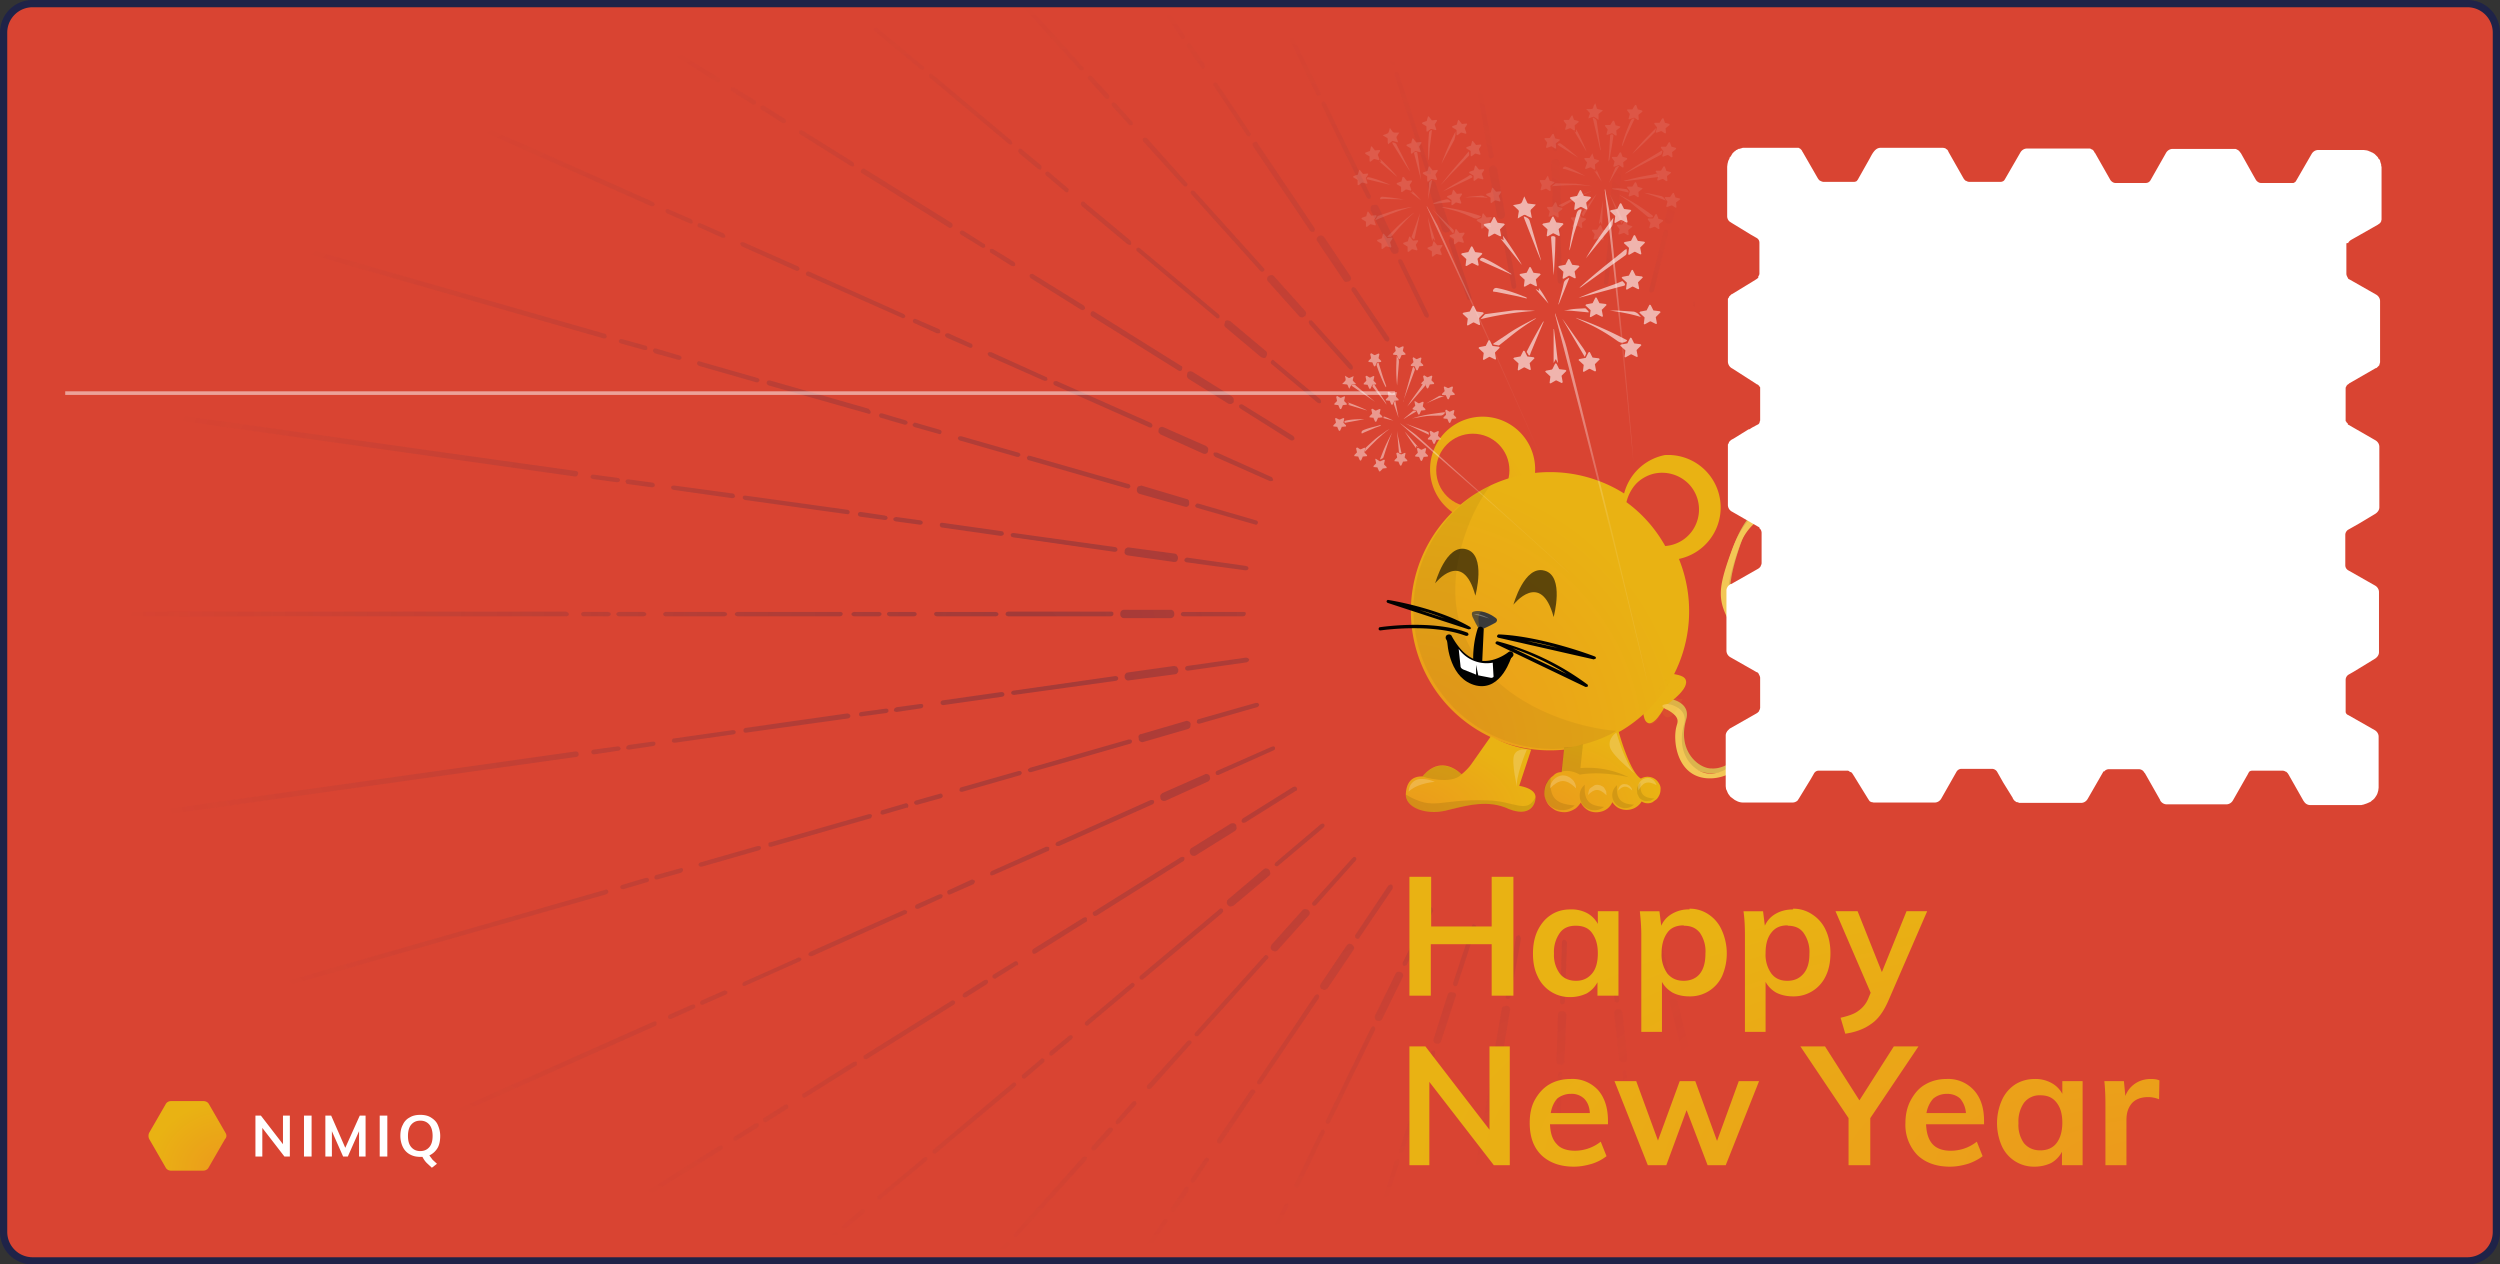 <svg xmlns="http://www.w3.org/2000/svg" viewBox="0 0 690 349" fill="none"><rect x="0" y="0" width="690" height="349" fill="#333333" stroke="none"/><path fill="#D94432" d="M1 9a8 8 0 018-8h672a8 8 0 018 8v331a8 8 0 01-8 8H9a8 8 0 01-8-8V9z"/><path fill="url(#l)" d="M681 349H9c-5 0-9-4-9-9V9c0-5 4-9 9-9h672c5 0 9 4 9 9v331c0 5-4 9-9 9zM9 2a7 7 0 00-7 7v331a7 7 0 007 7h672a7 7 0 007-7V9a7 7 0 00-7-7H9z"/><path fill="url(#a)" d="M450.5.9l-.9 9v.3l.1.3.2.2.3.1h.3l.2-.1.2-.2.1-.3 1-9.2V.9zm-71 .1h-.3c-.4.1-.5.5-.4.9l5 15.6.4.4.5.1.3-.1.1-.2v-.3l-.1-.3-5-15.5-.5-.6zM163.3 1l34.5 21.6.2.1h.3l.2-.1.1-.1.1-.1v-.6l-.1-.2-.2-.1L165.7 1zm69 0l4.5 3.8.5.2.5-.2.1-.5-.3-.5-3.3-2.8zm49.2 0l16.4 18.1.2.2.3.1h.3l.2-.1.2-.2v-.3l-.1-.2-.2-.2L283.2 1zm38.1 0l.5.7c.1.2.2.3.4.3l.5-.1c.3-.1.3-.6.1-.9zm31.5 0l2.3 4.7.3.3.5.1.3-.1.1-.3v-.3l-.1-.3-2-4.1zm52.4 0l1.9 10.9.2.5.5.2.2-.1.2-.2.1-.3v-.3L404.7 1zm23.7 0l.3 8.4.2.5c.1.2.3.3.5.3l.4-.3.2-.5-.3-8.4zM322.5 3.8l-.2.1-.2.5.1.5 3.8 5.6c.1.2.2.3.4.3l.5-.1.1-.2.1-.2V10l-.1-.2-3.7-5.6c-.2-.2-.5-.4-.8-.4zM69.3 6.6h-.1l-.4.3.1.5.4.4 110.4 49.1h.5c.2 0 .4-.2.5-.3l-.1-.5a.8.8 0 00-.4-.4L69.8 6.6h-.5zm172.4.9l-.2.1-.2.1c-.3.2-.2.7.1.9l12.7 10.5.2.1.2.1.2-.1h.1l.1-.1.2-.2c0-.2-.1-.5-.4-.7L242.1 7.7h-.1l-.1-.1-.2-.1zm114.8 2.9h-.2c-.3.1-.4.5-.2.9l7.2 14.7.4.4h.5l.3-.4-.1-.5-7.2-14.7a.7.7 0 00-.7-.4zM328.1 12l-.3.1c-.3.2-.3.6-.1 1l3.8 5.5.1.2.2.1h.4l.2-.1.2-.2-.1-.8-3.8-5.5-.1-.2-.2-.1zm100.1 0c-.3 0-.6.4-.6.8l1 28.3.2.5.5.2c.3 0 .6-.3.6-.8l-1.1-28.1v-.3l-.1-.3-.2-.2-.3-.1zm21.7.6l-.5.2-.2.5-2.9 28.1v.3l.1.3.2.2.3.1h.3l.2-.1.2-.2.1-.3 3-28.2c0-.4-.2-.8-.8-.9zm-43 1.7h-.3l-.3.1-.2.2-.1.3v.3l4.9 27.9.3.5.5.2.5-.5v-.5l-4.9-27.9c0-.3-.3-.5-.5-.6zm-21.7 5.5c-.3.1-.4.5-.3.9l8.8 26.9c0 .2.2.3.3.4l.5.1h.3l.1-.2v-.5l-.1-.1-8.7-26.9-.1-.3-.2-.2-.3-.1zm-128.3.5l-.2.1-.2.1-.1.2v.3l.1.3.2.2 21.7 18.2.5.2a.7.7 0 00.5-.2l-.1-.5-.3-.5-21.7-18.2h-.1l-.1-.1-.2-.1zm44 .6h-.2l-.2.1-.2.2-.1.3.1.3.2.2 4.5 5 .2.2.3.1h.3l.2-.1.2-.6-.2-.5-4.5-4.9a1 1 0 00-.6-.3zm34.6 1.9a1 1 0 00-.5.1l-.1.2-.1.2.1.2.1.2 9.1 13.6c.2.3.6.5.9.2l.1-.1.1-.2v-.3l-.1-.2-9.1-13.6c-.2-.2-.3-.3-.5-.3zm-133.3 1.3c-.2 0-.4 0-.4.2l-.1.3v.3l.1.2.2.1 5.7 3.6.2.1h.3l.2-.1.1-.1.1-.1.1-.1v-.3l-.1-.3-.2-.2-5.7-3.5a.9.9 0 00-.5-.1zm163 4h-.2l-.2.2-.1.2v.3l.1.2 12.4 25.5.4.3.5.1.3-.5-.1-.5-12.4-25.4c-.2-.3-.4-.5-.7-.5zm-58 .2l-.2.1c-.3.2-.2.6 0 .9l4.5 5c.2.2.3.3.5.3l.5-.1a.8.8 0 00.2-.4l-.2-.5-4.5-5-.2-.2-.3-.1zm-96.8.8l-.5.3v.5c0 .2.1.3.3.4l5.7 3.6.5.1.5-.3v-.5c0-.2-.1-.3-.3-.4l-5.7-3.6-.5-.1zm257.3.8L464 44.5l.1.5c.1.1.2.3.4.3l.5-.1c.1-.1.3-.2.3-.4l2.4-9.5zM221 36c-.1 0-.3 0-.4.2v.5c0 .2.1.3.3.4l13.9 8.7c.3.2.8.2.9-.1.1-.1.1-.2 0-.2v-.3l-.1-.3-.2-.2-13.8-8.6c-.2-.1-.4-.2-.6-.1zm95.1 2l-.5.1c-.3.2-.2.7 0 1l11 12.1c.3.3.7.4.9.2l.2-.2V51l.1-.1-.1-.3-.2-.2-10.9-12.2a.8.8 0 00-.5-.2zm30.2 1.2l-.3.1-.2.2-.1.3v.3l.1.2 15.8 23.4.2.2.3.1h.5l.1-.1.1-.2.1-.3-.1-.5L347 39.4l-.1-.2-.2-.1zM281.6 41l-.3.1-.2.2-.1.5.3.5 5.2 4.3.5.2h.2l.2-.2c.1 0 0-.1 0-.2l.1-.3-.2-.5-5.2-4.3v-.1l-.2-.1-.3-.1zm147.5 2.9l-.4.1-.3.2-.2.3v.4l.4 12.8c0 .3.1.5.3.7s.4.3.7.3h.3l.7-.4c.2-.2.3-.4.3-.7l-.5-12.7c0-.3-.1-.5-.3-.7s-.4-.3-.7-.3zm17.5.5c-.6 0-1.1.3-1.1.9L444.2 58c-.1.1 0 .3 0 .4l.2.3.3.2.4.1h.3l.7-.2c.2-.1.4-.4.4-.6l1.3-12.9v-.4l-.2-.3-.3-.2-.4-.1zm-34.8 1.3l-.7.4-.2.7 2.3 12.7.1.4.3.3.4.2h.6l.3-.2.3-.3.1-.2.1-.5-2.2-12.6-.1-.4-.3-.3a.8.8 0 00-.4-.2h-.4zm-173.7.9l-.2.1-.2.2-.1.3v.3l.1.2.2.1 24 15 .2.1h.3l.2-.1.1-.1.1-.1.1-.2V62l-.1-.3-.2-.2-24-14.9-.2-.1zm225.3.5l-.4.2-.3.3-.1.4-3.1 12.5c-.1.2 0 .5.1.7.1.3.4.4.6.5h.2c.3.1.6 0 .8-.1.2-.1.4-.3.5-.6l3.1-12.5V48l-.1-.4-.3-.3a.8.8 0 00-.4-.2h-.2zm-174.3.2l-.3.1-.2.2-.1.2v.3l.1.2.2.2 5.1 4.3.2.2.3.1.3-.1.2-.2v-.2l.1-.3-.3-.4-5.1-4.3v-.1l-.2-.1-.3-.1zm106.2 2.6h-.2l-.2.1h-.3l-.3.2-.2.3-.1.4.1.4 4 12.3.2.3.3.2.4.1.4-.1h.3l.3-.2.2-.3.1-.4-.1-.4-4-12.3-.2-.3-.3-.2a.8.8 0 00-.4-.1zM329 52.6l-.2.1c-.3.2-.2.6 0 .9l19 21.1.2.2.2.1h.3l.2-.1.2-.2v-.2l.1-.1-.1-.3-.2-.2-18.9-21-.2-.2-.3-.1zm-30.1 3l-.3.1-.2.2-.1.5.3.5 12.6 10.5.5.2h.3l.2-.2v-.5l-.2-.5-12.6-10.5v-.1l-.2-.1-.3-.1zm80.4 1h-.5a1 1 0 00-.5.6v.8l5.7 11.5.5.5c.3.1.6.1.8 0h.2c.2-.1.4-.3.5-.6v-.8L380.4 57a1 1 0 00-.6-.5h-.4zm-195.2 1.1l-.2.1-.2.2v.5l.4.4 6.2 2.7.3.1h.3l.2-.1.1-.2-.1-.6-.3-.3-6.2-2.7-.2-.1zM50.6 58.8l-.5.1-.3.3v.3l.1.3.2.2.3.1 116.2 33.3h.5l.2-.2.2-.2-.2-.6c-.1-.1-.2-.3-.4-.3zm379.3 1.6c-.3 0-.6.4-.6.8l.6 16.4.2.5.5.2c.3 0 .6-.4.6-.8l-.7-16.2V61l-.1-.3-.2-.2-.3-.1zm15 .5l-.2.1-.2.2-.1.3-1.7 16.3c-.1.4.2.7.5.8l.4-.1.2-.2.1-.3 1.7-16.3c0-.1 0-.2.2-.2l-.1-.3-.2-.2-.3-.1zm-252 .7l-.2.1-.1.2-.1.3.1.3.2.2.3.1 6.2 2.8h.5l.3-.1.1-.2c0-.2 0-.3-.2-.5 0-.2-.2-.3-.3-.4l-6.2-2.7-.3-.1zm221.9.5c-.2 0-.3.2-.4.3l-.1.5 2.9 16.2.1.3.2.2.2.1h.4l.1-.1h.1l.1-.2.1-.3v-.3l-2.9-16.1-.1-.3-.2-.2-.2-.1zm45 1.3c-.3 0-.5.3-.6.6l-4 15.9c-.1.4.1.8.5.8l.5-.1c.1-.1.3-.2.3-.4l3.9-15.9v-.5a.8.8 0 00-.4-.4h-.3zm-194.4.2l-.4.3c-.2.2-.1.7.3.9l5.7 3.5.2.1h.3l.2-.1.1-.1.1-.1c.1-.1.1-.1 0-.2v-.3l-.1-.2-.2-.1-5.7-3.6-.5-.1zm99 1.4l-.4.1-.2.2-.3.3-.1.3v.4l.2.3 7.2 10.7.2.3.3.2h.4l.3-.1h.2l.2-.1.3-.2.2-.4v-.4l-.2-.4-7.2-10.7-.3-.3a.8.8 0 00-.4-.2zm36 .8h-.2l-.3.4v.6l5 15.5c.2.4.5.7.9.5.3-.1.4-.5.3-.9l-5-15.5-.6-.6zm-195.6 1l-.5.3.1.5.4.4 14.9 6.7c.4.1.8 0 .9-.3.2-.3 0-.7-.4-.9l-14.9-6.6-.5-.1zm109.4 1.5l-.2.1-.2.1c-.3.2-.2.7.1.9l21.7 18.2.2.2.3.1.3-.1.2-.2v-.5l-.3-.4-21.7-18.2h-.1l-.1-.1-.2-.1zm-40.6.4c-.2 0-.3 0-.4.2v.5c0 .2.1.3.3.4l5.7 3.6.5.1.5-.2v-.6l-.3-.4-5.7-3.5c-.2-.1-.4-.2-.6-.1zm112.9 2.8l-.3.1c-.2.1-.3.2-.3.4l.1.5 7.2 14.8.4.3.5.1.3-.5-.1-.5-7.2-14.7a.8.8 0 00-.4-.4h-.2zM222.8 75l-.2.1-.1.2-.1.3.1.3.2.2.3.1 25.9 11.5.2.1h.4l.1-.1.1-.1.1-.1c.2-.3-.1-.7-.5-.9L223.4 75l-.3-.1zm61.9.6l-.3.1-.2.2v.5l.3.4 13.9 8.7.5.1.5-.3c.2-.2 0-.7-.3-1l-13.9-8.6-.2-.1zm66.2.3l-.7.2-.2.2c-.2.2-.3.4-.3.7s.1.5.3.7l8.6 9.6c.2.2.4.3.7.3s.5-.1.7-.3h.2l.1-.2.1-.2.1-.4-.1-.4-.2-.3-8.6-9.6a1 1 0 00-.7-.3zm22.7 3.3l-.3.1-.2.2-.1.3v.3l.1.2 9.1 13.6c.3.3.7.5 1 .3l.3-.5-.1-.5-9.2-13.6-.4-.3h-.2zm94 3.9l-.2.6v.5c0 .2.2.3.3.5zm-166.1 2.8l-.2.1-.2.2-.1.3v.3l.1.3.2.2 24 15 .2.1h.3l.2-.1.1-.1.1-.1.1-.5v-.3l-.1-.2-.2-.1-24-15-.2-.1zM252.4 88l-.2.1-.2.2c-.1.4 0 .8.4.9l6.2 2.8h.5l.3-.1.1-.2v-.5a.8.8 0 00-.4-.4l-6.2-2.7-.2-.1zm86.4.4a1 1 0 00-.7.3v.2l-.2.7c0 .3.1.5.3.7l9.9 8.3.7.2c.3 0 .5-.1.7-.3v-.2c.2-.2.2-.4.2-.7s-.1-.5-.3-.7l-9.9-8.3-.7-.2zm23 0l-.5.1-.1.5.2.5 10.9 12.2.2.2.3.1h.3l.2-.1.1-.6-.2-.5-10.9-12.1c-.2-.2-.3-.3-.5-.3zM261.6 92c-.3 0-.5 0-.7.3-.2.3.1.7.4.9l6.2 2.7.2.1h.4l.1-.1.2-.2v-.5a.8.8 0 00-.4-.4l-6.2-2.8h-.2zm-90.2 1.6H171.1l-.1.2-.2.2v.2c0 .3.3.5.6.6l6.4 1.8h.3c.2 0 .4 0 .5-.2l.1-.2-.1-.5-.2-.2-.2-.1-6.5-1.8h-.3zm9.4 2.5l-.2.1-.4.4.1.5.4.4 6.5 1.8h.5l.4-.4c.1-.3-.2-.7-.6-.8l-6.4-1.9h-.3zm92.4 1l-.1.1c-.2 0-.4.2-.5.3l.1.5.4.4L288 105l.3.1h.3l.3-.1h.1l.1-.2-.1-.5c-.1-.1-.2-.3-.4-.3l-15-6.8h-.4zm78.1 2.2l-.2.1-.2.2c-.3.2-.2.7.1.9l12.6 10.6.5.2a.7.7 0 00.5-.2v-.5l-.3-.5-12.6-10.5-.1-.1-.1-.1-.2-.1zm-158.4.4h-.2l-.2.2-.1.3c-.1.3.2.6.6.8l15.7 4.5h.5l.2-.2.2-.2c.1-.4-.2-.7-.6-.8l-15.7-4.5-.3-.1zm135.6 2.8h-.2c-.2 0-.4.2-.6.4v.2l-.1.4v.4l.2.4.3.3 10.9 6.8.4.1h.4l.4-.2.3-.3V110.1l-.2-.4-.3-.3-10.9-6.8c-.2 0-.4-.2-.6-.1zM212.2 105l-.3.1-.2.2-.1.3c-.1.3.2.6.6.8l27.2 7.7.3.1h.3l.2-.1.1-.2c.1-.4-.2-.7-.6-1.1l-27.2-7.8zm79.2.2c-.2 0-.5 0-.6.3-.2.3 0 .7.4.9l25.9 11.5.3.1h.3l.2-.1.1-.2c.2-.3 0-.7-.4-1l-25.9-11.5h-.3zm51.1 6.4l-.3.1-.2.2v.5l.4.4 13.8 8.7.5.1.5-.3c.2-.2 0-.7-.3-1l-13.9-8.6-.2-.1zM39 113.2l-.3.1-.2.2-.1.3v.3l.1.2.2.2.3.1 119.6 16.9h.4l.2-.1.2-.2.1-.3.1-.4-.1-.2-.2-.2-.3-.1-119.7-16.8zm204.2.8l-.2.1-.4.4.1.5c.1.1.2.3.4.3l6.5 1.9h.5l.4-.4c.1-.3-.2-.7-.6-.8l-6.4-1.9h-.3zm9.3 2.6l-.2.1-.4.4c-.1.3.2.7.6.8l6.4 1.8.3.1h.3l.2-.1.1-.2.1-.3-.1-.3-.2-.2-.3-.1-6.5-1.9h-.3zm68.2 1.2l-.4.1-.3.2-.2.3v.2c-.1.3-.1.6 0 .8l.5.5 11.8 5.3c.3.1.6.1.8 0a1.1 1.1 0 00.5-.5v-.3c.1-.2.1-.5 0-.8l-.5-.5-11.8-5.2-.4-.1zm-55.7 2.6c-.3 0-.5.2-.6.4-.1.3.2.7.6.8l15.7 4.5h.5l.4-.4c.1-.4-.2-.7-.6-.8l-15.7-4.5h-.3zm70.4 4.5H335.1l-.2.3.1.5.4.4 14.9 6.6.3.1h.3l.3-.1h.1l.1-.2-.2-.6c-.1-.1-.2-.3-.4-.3l-14.9-6.7h-.5zm-51.4.8l-.2.1-.4.4.1.5c.1.1.2.3.4.3l27.2 7.8h.5l.2-.2.2-.2-.1-.5c-.1-.1-.2-.3-.4-.3l-27.2-7.8h-.3zM163.5 131c-.2 0-.4.3-.5.5-.1.3.2.6.6.7l6.7.9.5-.1c.1-.1.3-.2.3-.4.1-.3-.3-.7-.6-.7l-6.7-.9h-.3zm9.9 1.3l-.5.1-.3.4.2.5c.1.2.3.3.5.3l6.6.9c.4 0 .8-.2.8-.5.1-.4-.2-.7-.6-.8zm141.4 1.8l-.5.1c-.3.1-.4.4-.5.6v.2c-.1.3 0 .6.1.8.1.2.3.4.6.5l12.4 3.5.4.1h.2l.2-.1h.1l.2-.2.2-.3v-.8l-.1-.4-.3-.3-.4-.1L315 134h-.2zM186 134l-.5.1c-.1.1-.3.2-.3.4l.2.5.5.2 16.2 2.3.5-.1.3-.4-.2-.5a.6.6 0 00-.5-.3zm19.5 2.8c-.3 0-.5.3-.5.5 0 .3.2.6.7.7l28 3.9c.4.1.8-.1.8-.5v-.2l-.1-.2-.2-.2-.3-.1-28.1-3.9h-.3zm125 2.1l-.2.1-.4.4c-.1.4.2.7.6.8l15.7 4.5.3.1h.3l.2-.1.1-.2.1-.3-.1-.3-.2-.2-.3-.1-15.8-4.6h-.3zm-92.9 2.4c-.4 0-.7.1-.8.5s.2.7.6.8l6.7.9h.3l.3-.1.2-.2.1-.3c0-.1 0-.2-.1-.1l-.1-.2v-.1l-.2-.1h-.2l-.1-.1zm9.8 1.4l-.5.1-.4.4.2.5.5.2 6.6.9h.3l.3-.1.2-.2.1-.3-.2-.4-.5-.2zm12.5 1.6c-.3 0-.5.2-.5.5v.3l.1.2.2.2.3.1 16.2 2.3.5-.1.4-.4-.2-.6a.8.8 0 00-.5-.2l-16.2-2.3h-.3zm19.8 2.8l-.5.1-.3.4.2.5.5.2 28 4c.4 0 .8-.2.8-.5.1-.4-.2-.7-.6-.8zm31.5 4l-.4.2-.3.3-.1.4v.3c-.1.1 0 .3 0 .4l.2.3.3.2.4.1 12.7 1.8h.4l.2-.1.2-.1.2-.3.1-.4v-.2c0-.2 0-.5-.2-.7-.1-.3-.3-.4-.6-.5l-12.7-1.7zm16.5 2.8c-.4 0-.7.3-.8.6s.2.6.6.7l16.2 2.2h.3l.3-.1.2-.2.1-.3-.2-.4-.5-.2zm-17.5 14.4a1 1 0 00-.7.3 1 1 0 00-.3.7v.3c0 .3.1.5.3.7.2.2.4.3.7.3h12.9c.3 0 .5-.1.7-.3.2-.2.3-.4.3-.7v-.3c0-.2-.1-.5-.3-.7s-.4-.3-.7-.3zm-274.9.5l-.5.2-.2.4.2.5.5.2h120.9c.4 0 .8-.2.8-.6 0-.3-.4-.6-.8-.7zm242.9 0l-.5.2-.2.5.2.4.5.2h28.3c.5 0 .8-.3.8-.6v-.4l-.2-.2-.3-.1h-.3zm-117 .1c-.5 0-.8.2-.8.6s.3.6.8.6h6.7l.5-.2.2-.4-.2-.4-.5-.2zm9.7 0c-.4 0-.8.3-.8.6s.4.6.8.6h6.7c.4 0 .8-.3.8-.6s-.4-.6-.8-.6zm12.7 0l-.4.2-.2.4.2.4.4.2H200l.5-.2.2-.4-.2-.4-.5-.2zm20 0c-.4 0-.8.3-.8.6s.4.6.8.6h28.3l.5-.2.2-.4c0-.4-.3-.6-.7-.6zm32.2 0c-.4 0-.8.3-.8.6s.4.6.8.6h6.7c.4 0 .8-.3.8-.6 0-.4-.4-.6-.8-.6zm9.7 0c-.4 0-.7.2-.7.6l.2.4.5.2h6.7c.5 0 .8-.3.8-.6 0-.4-.3-.6-.8-.6zm13 0c-.4 0-.7.2-.7.6l.2.4.5.2h16.4l.5-.2.2-.4-.2-.4-.5-.2zm68 0l-.3.1-.2.2-.1.3c0 .3.3.6.8.6H343c.5 0 .8-.3.8-.6v-.2l.1-.1-.2-.2-.3-.1h-16.6zm17.4 12.6l-16.2 2.3c-.4.1-.6.3-.6.7s.4.6.8.6l16.2-2.3.5-.3.2-.5-.4-.4-.5-.1zm-19.8 2.3l-12.8 1.8-.4.1-.3.3-.2.4v.6c.1.2.2.5.4.6.2.2.4.2.7.2l12.8-1.7.4-.1.3-.3.2-.4v-.6l-.4-.7-.7-.2zm-16.3 2.8l-28 4c-.4 0-.8.4-.7.7 0 .2.2.3.3.4l.5.1 28.1-3.9c.4-.1.7-.4.6-.8 0-.3-.4-.5-.8-.5zm-31.4 4.4l-16.2 2.3c-.4.1-.6.3-.6.7s.4.6.8.6l16.2-2.3c.4-.1.7-.4.6-.7 0-.4-.4-.6-.8-.6zm70.2 3l-15.8 4.5c-.2 0-.3.2-.4.3l-.1.5c.1.4.5.5.9.4l15.7-4.5c.4-.1.7-.5.6-.8a.8.8 0 00-.4-.4zm-92.3.3h-.3l-6.6.9-.5.3-.2.5c0 .2.1.3.3.4l.5.1 6.7-1 .3-.1.2-.2.1-.2v-.3c0-.2-.2-.4-.5-.4zm-9.6 1.3h-.3l-6.7.9c-.4.1-.6.3-.6.7s.4.6.8.5l6.7-.9c.4-.1.7-.4.6-.7 0-.3-.2-.5-.5-.5zm-10.8 1.3l-28.1 4-.3.1-.2.2-.1.2v.3c0 .4.4.6.8.5l28-3.9c.5-.1.7-.4.7-.7 0-.4-.4-.6-.8-.7zm93.6 2l-.2.1-12.3 3.6h-.2l-.2.1-.3.3-.1.4.1.4v.3c.1.3.3.5.5.6s.4.2.7.1l12.4-3.6c.2-.1.4-.2.6-.5l.1-.7v-.3a1 1 0 00-.5-.6c-.2 0-.4-.2-.6-.1zm-125.2 2.6l-16.2 2.3c-.2 0-.4 0-.5.2l-.2.5c0 .2.2.3.3.4l.5.1 16.2-2.3.5-.2.2-.5-.3-.4-.5-.1zm109.5 2.6h-.3l-27.2 7.8-.4.3c-.2.1-.2.3-.2.5l.4.4h.5l27.2-7.8c.4-.1.7-.4.6-.8 0-.3-.3-.4-.6-.4zm-131.4.6h-.3l-6.6.9-.5.3-.2.5c0 .3.4.5.8.5l6.7-1 .3-.1.2-.2.1-.2v-.3c0-.2-.2-.4-.5-.4zm-9.9 1.3l-6.7.9c-.4.1-.6.3-.6.7s.4.6.8.6l6.6-1c.4 0 .8-.4.7-.7l-.3-.4-.5-.1zm181 0l-.5.1-15 6.6c-.3.1-.5.4-.5.7l.1.2v.1l.1.1.2.1h.4l.2-.1 15-6.7.4-.3v-.5c-.1-.2-.2-.3-.4-.3zm-192.7 1.4L39.1 224.3l-.3.1-.2.2-.1.2v.3l.1.3.2.2.3.1h.3l119.7-16.8.3-.1.2-.2.1-.2v-.3l-.1-.4-.2-.2-.3-.1zm122.3 5.4l-15.8 4.5c-.2 0-.3.2-.4.3l-.1.5c.1.4.5.5.9.4l15.7-4.5c.2 0 .3-.1.4-.3.2-.1.2-.3.2-.5a.8.8 0 00-.4-.4zm51.9.8h-.2l-.2.1-11.8 5.2-.5.5c-.1.3-.1.6 0 .8v.2c.1.3.3.5.6.6.2.1.5.1.8 0l11.7-5.3.3-.2.2-.3.1-.4-.1-.4v-.2l-.2-.3-.3-.2-.4-.1zm24.4 3.5l-.5.1-13.9 8.7-.3.4v.5c.2.2.3.3.5.3l.5-.1 13.9-8.7.3-.1.1-.2v-.3l-.1-.3c-.2-.2-.3-.3-.5-.3zm-97.8 1.9l-.3.1-6.4 1.8c-.4.1-.7.5-.6.8l.4.4h.5l6.5-1.8c.4-.2.6-.5.5-.7l-.1-.3-.2-.2-.3-.1zm58.3 1.8h-.3l-25.9 11.6-.3.3-.1.5.4.3h.6l25.8-11.5c.4-.2.5-.6.4-.9 0-.2-.3-.3-.6-.3zm-67.9.9l-6.5 1.9c-.2 0-.3.2-.4.3l-.1.5c0 .3.5.5.8.4l6.5-1.9c.1 0 0 .2.1.1l.1-.1.1-.1.1-.3v-.3l-.1-.2-.2-.2-.2-.1zm-10 3h-.2l-27.3 7.8c-.2 0-.4.1-.4.3v.5c0 .2.2.3.3.4h.5l27.2-7.8c.2 0 .3-.1.4-.3l.2-.5a.8.8 0 00-.4-.4h-.2zm100.1 2.5l-.4.1-10.9 6.8c-.2.1-.3.3-.4.6s0 .6.1.8v.2l.3.3.4.2h.6l.2-.1 10.9-6.8.2-.2.2-.4v-.4l-.1-.4v-.2l-.3-.3a.8.8 0 00-.4-.2zm24.9.1l-.5.2-12.5 10.6-.1.2-.1.2v.2l.1.2.2.1.2.1h.2l.2-.1 12.5-10.5.4-.5-.1-.5a.8.8 0 00-.5-.2zm-155.6 6.2h-.3l-15.7 4.5c-.4.1-.7.5-.6.8l.4.4h.5l15.7-4.5c.4-.1.7-.4.6-.8 0-.3-.3-.4-.6-.4zm79.6.2h-.3l-15 6.7-.4.4v.5c.1.2.2.3.4.3l.5-.1 15-6.6c.2 0 .3-.2.4-.4v-.5c0-.2-.4-.3-.6-.3zm37.4 2.8l-.5.1-24 15-.2.1-.1.2v.3l.1.3c.2.2.3.3.5.3l.5-.1 24-15.1.2-.4v-.5a.8.8 0 00-.5-.2zm47.4 0a1 1 0 00-.5.3l-11 12.2-.1.2-.1.2.1.2.1.2c.2.3.7.2 1-.1l10.9-12.2.1-.2.1-.2-.1-.2-.1-.2a.4.4 0 00-.4-.2zm-185.9 3.1l-.3.1-6.5 1.8c-.2 0-.3.2-.4.3l-.1.5c.1.4.5.5.9.4l6.4-1.8c.4-.2.7-.5.6-1l-.1-.2-.2-.1zm161.4 0l-.5.3-9.8 8.3-.3.3-.1.4v.4l.2.4.2.2c.2.2.4.3.7.3l.7-.2 9.9-8.3c.2-.2.3-.4.3-.8l-.2-.7-.2-.2a1 1 0 00-.7-.3h-.2zm-171.1 2.7l-6.4 1.9c-.4.1-.7.5-.6.8l.4.4h.5l6.4-1.9c.5-.1.7-.4.6-.8a.8.8 0 00-.4-.4zm90.2.4l-.3.1-6.1 2.8-.3.1-.2.2-.1.3.1.3c.1.4.5.5.9.3l6.1-2.7c.2 0 .3-.2.5-.5l.1-.5-.5-.3h-.2zm115.3 1.4l-.5.3-9.1 13.6-.1.2v.3l.1.3.2.2.3.1h.3l.2-.1.1-.2 9.2-13.6v-.6l-.2-.4-.5-.1zm-216.4 1.4l-.3.1-116.2 33.3c-.2 0-.3.2-.4.3l-.1.5.4.4h.5l116.2-33.3c.3-.2.6-.5.5-.7l-.1-.3-.2-.2-.3-.1zm92.1 1.3l-.3.1-6.1 2.7c-.4.2-.5.6-.4.9s.5.4.9.3l6.1-2.8c.2 0 .3-.1.5-.4l.1-.5-.2-.2-.3-.1zm135.5 3.6l-.2.1-.2.2-.1.2-7.2 14.7-.1.5.3.5.5-.1.2-.1.2-.2 7.2-14.7c.1-.1.1-.2-.1-.3v-.4l-.1-.2-.2-.2zm-57.9.3l-.3.1-.2.2-21.7 18.2c-.2.2-.3.3-.3.5l.1.5.2.1.3.1a.7.7 0 00.5-.2l21.7-18.2.3-.5-.1-.5v-.1l-.2-.1-.3-.1zm23.2.2a1 1 0 00-.7.3l-8.6 9.6-.2.7c0 .3.1.5.3.7l.2.2.7.2c.3 0 .5-.1.7-.3l8.6-9.6c.2-.2.3-.4.3-.7s-.1-.5-.3-.7l-.2-.2a3 3 0 00-.8-.2zm-110.5.2l-.3.1-25.8 11.5-.4.4-.1.5.5.3h.5l25.8-11.6c.2 0 .3-.1.4-.3l.1-.5-.4-.3h-.3zm49.9 2l-.6.2-13.8 8.6-.2.2-.1.3v.3l.1.3c.1.3.6.3.9.1l13.9-8.7c.2-.1.3-.2.2-.5v-.5a.5.5 0 00-.4-.2zm107.2 2c-.3 0-.5.3-.6.6l-5.1 15.5v.6l.4.4c.3.1.7-.2.8-.6l5.1-15.5v-.5a.8.8 0 00-.4-.4h-.2zm50.1 1.4l-.4.4v.5l4 15.9c.1.4.4.7.8.6l.4-.4v-.5l-4-15.9-.3-.4a.8.8 0 00-.5-.2zm-37.7 1.6l-.5.2c-.2.1-.3.3-.3.5l-2.8 16.1c-.1.4.1.8.5.8h.4l.1-.1.2-.2.1-.3 2.9-16.1-.2-.5a.8.8 0 00-.4-.4zm25.2.8c-.2 0-.3.2-.4.3l-.1.5 1.7 16.3v.3l.2.2.5.2.3-.1.2-.2.1-.3v-.3l-1.8-16.2-.2-.5-.5-.2zm-12.6.5c-.4-.1-.7.3-.7.7l-.5 16.4v.3l.1.2.2.2h.3l.5-.2.2-.5.6-16.4-.3-.5-.4-.2zm-59.3 1l-.2.1c-.2 0-.4.2-.6.4l-7.2 10.7c-.1.3-.2.5-.1.8 0 .2.2.4.4.6h.2c.2.2.4.2.7.2l.7-.4 7.2-10.7c.1-.2.2-.4.1-.7-.1-.2-.2-.5-.4-.6l-.2-.2c-.2 0-.4-.2-.6-.1zm-23.2 3.2l-.2.1-.2.2-19 21.1c-.2.2-.2.5-.2.7l.2.2.2.1h.3l.3-.1.2-.2 18.9-21 .2-.2.1-.3-.1-.3-.2-.2-.2-.1zm-128.8.6l-.2.1-15 6.7-.3.3-.1.5.1.2.2.1h.4l.2-.1 15-6.7.3-.3.1-.2v-.2l-.4-.3h-.3zm59.7 1.1l-.2.1-5.7 3.5c-.4.2-.5.7-.3.9l.2.2.2.1h.4l.1-.1 5.7-3.6h.3l.1-.2v-.3l-.1-.3-.2-.2-.2-.1zm105.5 2.9l-.3.2-.2.3-5.7 11.6c-.1.3-.1.5 0 .8s.3.5.5.6h.2c.3.1.6.1.8 0a1.1 1.1 0 00.5-.5l5.7-11.6c.1-.2.1-.5 0-.8l-.5-.5h-.2l-.4-.1zm-113.5 2.2l-.5.1-5.7 3.6-.3.4v.5c.2.2.3.3.5.3l.5-.1 5.7-3.6.3-.4v-.5c-.2-.2-.3-.3-.5-.3zm40.4.8l-.4.2-12.5 10.5c-.3.3-.4.7-.2.9l.2.2.3.1.3-.1.2-.2 12.5-10.5.2-.5-.2-.4-.4-.2zm-112.5 2.1l-.3.1-6.1 2.7c-.4.2-.6.6-.4.9l.1.2.2.1h.4l.2-.1 6.1-2.7c.2 0 .3-.2.4-.3l.1-.5-.5-.3h-.2zm200.4.5l-.4.1-.3.2-.2.3-3.9 12.3-.1.4.1.4.2.3.3.2h.2l.4.1.4-.1.3-.2.2-.3 4-12.3.2-.5-.1-.4-.3-.3-.4-.1h-.2l-.4-.1zm-36.8.6c-.3 0-.6.2-.8.4l-15.8 23.5c-.2.3-.2.8.1.9l.5.1.4-.3 15.9-23.5.1-.5-.2-.5h-.2zm97.9 1.3h-.2l-.2.1-.3.3-.1.4.1.4 3.1 12.5.1.4.3.3.4.1.4-.1h.2l.3-.1c.2 0 .2-.1.3-.2l.1-.2.1-.5-3.2-12.5-.1-.4-.3-.3a.8.8 0 00-.4-.2h-.4zm-198.8.4l-.2.1-24 15-.2.1-.1.2v.3l.1.3c.2.3.6.3 1 .1l24-15 .2-.3v-.5l-.2-.2-.3-.1zm-71.4 1.1l-.5.1-6.1 2.7c-.4.2-.5.6-.4.9s.5.4.9.3l6.2-2.8.4-.4v-.5c-.2-.2-.3-.3-.5-.3zm224.2.4l-.7.2c-.2.1-.4.4-.4.6l-2.2 12.7v.4l.2.4.3.3.4.1h.6l.4-.2.3-.3.1-.4 2.2-12.7v-.3l-.2-.4-.3-.3-.4-.1zm30.8.9l-.6.3a1 1 0 00-.3.7l1.4 12.9c0 .2.2.4.3.5l.1.1.4.2h.7l.2-.1.3-.2.2-.4v-.4l-1.3-12.7-.4-.6a1 1 0 00-.7-.3zm-15.5.6h-.3l-.3.2-.2.3-.1.4-.4 12.9c-.1.2 0 .3 0 .4l.2.3.3.2.4.1h.3c.2.1.3.1.4 0l.3-.2.2-.3.1-.4.5-12.9c0-.1 0-.3-.2-.5v-.2l-.2-.1-.2-.1-.1-.1h-.6zm-250.3 2.8l-.3.1-110.4 49.2-.2.2a.7.7 0 00-.2.5v.2c.1.3.5.4.9.3l110.4-49.2.3-.2v-.1l.1-.1v-.6l-.1-.2-.2-.1zm198.5 1.3l-.3.1-.4.4-12.4 25.5-.1.2v.3l.1.2.2.2c.3.2.7 0 .9-.4l12.4-25.4.1-.5-.3-.5h-.2zm-83.6 2.5l-.5.2-5.2 4.3-.2.5.1.5.2.1.2.1.2-.1h.1l.1-.1 5.2-4.3.4-.5-.1-.5a.8.8 0 00-.5-.2zm32.7 1.4a1 1 0 00-.5.3l-11 12.1-.1.2-.1.3.2.5.5.1.5-.2 10.9-12.2.2-.2.1-.3-.1-.3-.2-.2h-.2l-.2-.1zm67.6 2.8l-.5.1c-.1.1-.3.2-.3.4l-8.7 26.9-.1.3v.3l.1.2.2.1.5-.1.4-.4 8.7-26.9c.1-.4 0-.8-.3-.9zm70 2.1c-.4 0-.6.4-.5.8l2.4 9.4v-5l-1.2-4.6v-.3l-.2-.2-.2-.1zm-178.2.1h-.1l-.1.1-5.1 4.3c-.2.2-.3.3-.3.5l.1.5.5.2h.3l.2-.2 5.1-4.4c.1 0 .1-.1 0-.2l.1-.2v-.2l-.1-.2-.2-.1-.2-.1zm-51.5.9l-.6.1-13.8 8.7-.2.1-.1.2v.3l.1.3c.1.3.6.3.9.1l13.9-8.7c.2-.1.3-.2.2-.4v-.5a.5.5 0 00-.4-.2zm176.4 1c-.2 0-.4.3-.5.6l-4.9 27.9v.3l.1.3.2.2.3.1h.3l.2-.1.2-.2.1-.3 5-27.9a1 1 0 00-.7-.9h-.3zm35.8 1.3l-.2.1-.2.1-.1.2v.2l2.9 28.2.3.5.5.2c.2 0 .3-.2.4-.3l.1-.5-3.1-28.2v-.1l-.1-.1-.1-.2-.2-.1zm-17.7.5c-.3 0-.6.4-.6.8l-1 28.2c0 .5.2.8.6.8l.4-.2.2-.5 1-28.3c0-.4-.3-.8-.6-.8zm-150.7 2.9l-.3.1-.2.2-21.7 18.2-.2.2-.1.3v.3l.1.2.5.2h.2l.2-.2 21.7-18.2.4-.5-.1-.5v-.1l-.2-.1-.3-.1zm65.7 2l-.3.1-.2.2-9.1 13.5-.1.2v.3l.1.3.2.2.3.1h.4l.1-.1.1-.2 9.1-13.5.2-.2.1-.3-.1-.3-.2-.2-.3-.1zm-32.5 3.2a1 1 0 00-.6.3l-4.4 5-.2.5.1.5.5.1.5-.3 4.5-5 .2-.5-.2-.5-.2-.1h-.2zm-96 .9l-.5.1-5.7 3.6-.2.1-.1.2v.3l.1.3.2.2.2.1h.3l.2-.1 5.7-3.6.2-.1.1-.2v-.3l-.1-.3c-.1-.2-.2-.3-.4-.3zM209 310l-.6.1-5.7 3.6-.3.4v.5c.2.3.6.3 1 .1l5.7-3.5.3-.5v-.5a.5.5 0 00-.4-.2zm97.4 1.2l-.5.2-4.5 5c-.2.3-.3.8 0 1l.3.1h.4l.2-.1h.1l.1-.2 4.5-4.9c.2-.3.3-.8-.1-1l-.5-.1zm58.8.5c-.3 0-.6.2-.7.5l-7.2 14.7c-.1.4 0 .7.3.9s.7 0 .9-.4l7.1-14.7.1-.5-.3-.4h-.2zM199 316.2l-.6.1L151 346h2.4l45.8-28.7c.2-.1.3-.2.3-.4v-.5a.5.5 0 00-.4-.2zm100.3 3l-.5.2-18.9 21.1-.1.2-.1.2.1.2.1.2c.2.3.7.2.9-.1l19-21c.2-.4.3-.8 0-.9l-.5-.1zm-43.8.1l-.5.2-12.6 10.5-.2.2-.1.3v.3l.1.2.2.1.2.1.2-.1h.1l.1-.1 12.6-10.5.4-.5-.1-.5-.4-.2zm77.4.2l-.4.3-3.8 5.6-.1.5.2.5c.3.2.7 0 1-.3l3.7-5.6.2-.2v-.3l-.1-.2-.2-.2-.5-.1zm53 .5l-.5.1-.4.4-5 15.6c-.1.4.1.8.4.9.3.1.6-.1.8-.5l5-15.6v-.6l-.1-.2-.2-.1zm21.2 5.3c-.2 0-.4.3-.5.6l-2.8 16.1c-.1.4.2.7.5.8s.6-.2.7-.6l2.9-16.1c0-.4-.1-.7-.5-.8h-.3zm44.4 1.3c-.2 0-.3.2-.4.3l-.1.5 1.7 16.3.2.5.5.2.4-.3c.2-.1.2-.3.2-.5l-1.8-16.3-.2-.5a.8.8 0 00-.5-.2zm-22.1.9l-.4.2-.2.5-.6 16.4c0 .4.2.7.6.7l.4-.2.2-.5.6-16.3c0-.5-.2-.8-.6-.8zm-101.7 0c-.3 0-.6.2-.8.4l-3.7 5.6-.1.2v.3l.1.2.2.2.5.1.4-.3 3.8-5.6v-.5l-.2-.5h-.2zm27.7 4.6l-.5.1c-.2 0-.3.2-.4.3l-3 6.1c-.1.3 0 .7.3.9s.7 0 .9-.4l2.9-6 .1-.5-.3-.5zm-117.3 1.6l-.5.2-5.1 4.3c-.2.2-.3.3-.3.5l.1.5.2.2.3.1.3-.1.2-.2 5.1-4.3.3-.5-.1-.5a.8.8 0 00-.5-.2zm83.5 2.7h-.1c-.2 0-.3.1-.4.3l-6.3 9.3h1.5l5.8-8.6.2-.2v-.3l-.1-.3-.2-.2h-.4zm-90.9 3.6l-.2.1-.2.1-5.2 4.3-.2.2-.1.3v.3l.1.2.5.2h.2l.2-.2 5.2-4.4c.3-.2.4-.7.1-.9h-.1l-.1-.1-.2-.1zm120.2.8c-.3 0-.5.2-.7.5L348 346h1.4l2-4.2.1-.2v-.3l-.1-.2-.2-.2h-.2zm28 .7h-.3l-.2.1c-.1.1-.3.2-.3.4l-1.3 4h1.3l1.1-3.6v-.6l-.1-.2-.2-.1zm-101 1.2l-.2.1-.2.2-2.7 3h1.7l1.9-2.1.2-.3.1-.3-.1-.3-.2-.2-.2-.1z"/><path fill="url(#k)" d="M62.2 312.6l-4.5-7.8c-.3-.6-.9-.9-1.6-.9h-8.9c-.6 0-1.2.3-1.5.9l-4.5 7.8a2 2 0 000 1.8l4.5 7.8c.3.6.9.9 1.5.9h8.9c.6 0 1.2-.3 1.5-.9l4.5-7.8c.5-.5.5-1.2.1-1.8z"/><path d="M78.1 307.9H80v11.3h-1.5l-6.1-7.9v7.9h-1.9v-11.3H72l6.1 7.9v-7.9zm5.8 11.3v-11.3H86v11.3h-2.1zm15.4-11.3h1.6v11.3h-1.8v-7l-3.1 7h-1.3l-3.1-7v7h-1.8v-11.3h1.6l3.9 8.9 4-8.9zm5.5 11.3v-11.3h2.1v11.3h-2.1zm16.1-2.6a5.2 5.2 0 01-2.4 2.3l.9 1.2 1.2 1.1-1.4 1.1-1.4-1.3c-.5-.5-.9-1.1-1.2-1.7h-.5c-1.2 0-2.1-.2-3-.7a4.6 4.6 0 01-1.9-2c-.4-.8-.7-1.9-.7-3.1s.2-2.2.7-3.1c.4-.9 1.1-1.6 1.9-2 .8-.5 1.8-.7 2.9-.7s2.1.2 2.9.7 1.5 1.1 1.9 2 .7 1.9.7 3.1-.2 2.3-.6 3.1zm-7.4 0c.6.7 1.4 1.1 2.5 1.1s1.9-.4 2.5-1.1.9-1.7.9-3.1c0-1.3-.3-2.4-.9-3.1s-1.4-1.1-2.5-1.1-1.9.4-2.5 1.1-.9 1.8-.9 3.1c0 1.4.3 2.4.9 3.1z" fill="#fff"/><path fill="#F3C755" d="M461 192.9s5.7.9 4.4 5.6c-2.6 8.9 3.6 13.7 7 13.6 8.2.6 21.7-16.7 12-31.6-9.8-15-11.1-15.6-5.8-30.1 5.3-14.4 14.9-13.2 14.9-13.2 2.8 1.3.7 2 .7 2a15 15 0 00-13.6 10.4c-4.7 13.1-3.2 17.2-1.2 19.9 2.1 2.7 11.8 14.3 9.9 25.2-1.9 11-9.4 19.3-17.6 18.7s-9.5-10.2-8.4-14.3c.3-1.2 1.2-2.5-2.5-4.6l-.3-.1c-2.6-1.3.5-1.5.5-1.5z"/><path opacity=".1" fill="#010202" d="M461 192.9s5.7.9 4.4 5.6c-2.6 8.9 3.6 13.7 7 13.6 8.2.6 21.7-16.7 12-31.6-9.8-15-11.1-15.6-5.8-30.1 5.3-14.4 14.9-13.2 14.9-13.2 2.8 1.3.7 2 .7 2a15 15 0 00-13.6 10.4c-4.7 13.1-3.2 17.2-1.2 19.9 2.1 2.7 11.8 14.3 9.9 25.2-1.9 11-9.4 19.3-17.6 18.7s-9.5-10.2-8.4-14.3c.3-1.2 1.2-2.5-2.5-4.6l-.3-.1c-2.6-1.3.5-1.5.5-1.5z"/><path fill="#E9B214" d="M465 187.2c2.1 2.7-5.4 7.6-5.4 7.6s-3.4 6.9-5.4 4.2c-1-1.2-1-7.1-1-7.1l4-6.2c.1-.1 6.6 0 7.8 1.5z"/><path fill="#F3C755" d="M460.4 194.3s5.7.9 4.4 5.6c-2.6 8.9 3.6 13.7 7 13.6 8.2.6 21.7-16.7 12-31.6-9.7-15-11.1-15.6-5.8-30.1 5.3-14.4 14.9-13.2 14.9-13.2 2.8 1.3.7 2 .7 2A15 15 0 00480 151c-4.7 13.1-3.2 17.2-1.2 19.9 2.1 2.7 11.8 14.3 9.9 25.2-1.9 11-9.4 19.3-17.6 18.7s-9.5-10.2-8.4-14.3c.3-1.2 1.2-2.5-2.5-4.6l-.3-.1c-2.7-1.4.5-1.5.5-1.5z"/><path opacity=".1" fill="#E9B214" d="M465 187.2c2.1 2.7-4 4.8-5.4 7.6-1.3 2.8-3.4 6.9-5.4 4.2 1.7-1.8 8.5-8.7 10.8-11.8z"/><path fill="url(#j)" d="M409.2 144a14.5 14.5 0 110-29 14.5 14.5 0 010 29z"/><path fill="#D94532" d="M406.5 139.9c-5.6 0-10.1-4.5-10.1-10.1s4.5-10.1 10.1-10.1 10.1 4.5 10.1 10.1-4.5 10.1-10.1 10.1z"/><path fill="url(#i)" d="M427.8 207.1a38.4 38.4 0 110-76.8 38.4 38.4 0 010 76.8z"/><g opacity=".1"><path opacity=".5" fill="#010202" d="M391.5 158.1a38.4 38.4 0 0055.8 43.7c-10.3-.5-34.6-6.5-43.1-26.3-6.5-14.4.8-33.4 7.3-41.7a39.3 39.3 0 00-20 24.3z"/></g><path fill="#E9B213" d="M463.2 154.3a14.5 14.5 0 01-3.7-28.7 14.5 14.5 0 013.7 28.7z"/><path fill="#d94532" d="M448.9 138.6c4.4 3.2 8 7.3 10.7 12.1a10 10 0 008.6-6.3 10.2 10.2 0 00-1.8-10.5 10.3 10.3 0 00-10.2-3.1c-1.8.5-3.5 1.5-4.7 2.8s-2.2 3.2-2.6 5z"/><path opacity=".1" fill="#E9B214" d="M464.4 192.9s-2.9 7.1-5.2 4.5c-1-1.1-1.4-7-1.4-7l1.8-3.2c1.5 4.5 3.1 6.1 4.8 5.7z"/><path fill="#3B3A3A" d="M412.6 170.4s-3-2.3-5.8-1.6c-.6.1-.7.6-.4 1.4 0 0 1.6 3.5 2.1 3.6s4.2-1.9 4.2-1.9c.7-.5.6-1.1-.1-1.5z"/><path opacity=".2" fill="#E7B114" d="M409.1 168.8c-.7-.1-1.5-.1-2.3.1s-.7.6-.4 1.4a13 13 0 002.1 3.6c-.7-2.7-.6-5 .6-5.1z"/><path opacity=".3" fill="#fff" d="M411 170.7s-2.6-1.5-4.2-1.2l4.2 1.2z"/><path fill="#010101" d="M409.7 184.2l-1.8-.2c-3.5-.7-6.4-3.2-8.8-7.6-.2-.4-.1-1 .4-1.2.4-.2 1-.1 1.2.4 1.7 3.1 3.7 5.2 5.9 6.2a27 27 0 011.2-8.2c.1-.4.5-.7 1-.6.4.1.8.5.7.9l-.4 8.5c3.9.3 7.2-2.4 7.2-2.4.4-.3.9-.3 1.2.1s.3.9-.1 1.2c-.1.2-3.4 2.9-7.7 2.9z"/><path opacity=".6" fill="#010202" d="M428.8 170.3s3.1-11.3-2.5-12.8c-5.6-1.6-8.6 9.4-8.6 9.4s7.6-9.7 11.1 3.4zm-21.6-5.9s3.1-11.3-2.5-12.8c-5.6-1.6-8.6 9.4-8.6 9.4s7.6-9.7 11.1 3.4z"/><path fill="#010101" d="M437.8 189.6h-.2L413 177.8c-.2-.1-.3-.3-.2-.5s.3-.3.5-.3a72.6 72.6 0 0124.8 11.9c.2.1.2.4.1.6l-.4.1zm-20.3-10.7l14.9 7.1a76.7 76.7 0 00-14.9-7.1zm22.4 3.1l-26.4-6c-.2-.1-.4-.3-.3-.5s.2-.4.5-.4c11.9.5 26.3 6 26.5 6.1s.3.3.3.5l-.6.3zm-18.4-5.1l8.4 1.9c-2.5-.7-5.4-1.4-8.4-1.9zm-16.7-1.4h-.2c-9.6-3.6-23.5-1.5-23.6-1.5-.2 0-.5-.1-.5-.4 0-.2.1-.5.4-.5.1 0 14.3-2.2 24.1 1.5.2.1.3.3.3.6-.1.2-.3.3-.5.3zm.6-1.8h-.1l-22.3-7.3a.5.5 0 01-.3-.5c.1-.2.3-.4.5-.3.1 0 13.4 2.1 22.5 7.4.2.1.3.4.2.6l-.5.1zm-13.6-5.3l7 2.3a57 57 0 00-7-2.3z"/><path fill="url(#h)" d="M392.6 214.3c4.5-5.4 9-2.3 10.8-.6 1.1-.9 2.1-1.9 2.9-3.1l5.2-7.4a31 31 0 0011.1 3.7l-3.3 10s4.5.6 4.5 3.1-2 5.6-7.8 3.1-11.7-.6-16.9.6c-5.2 1.3-11.1-.6-11.1-4.4.1-2.9 1.3-5.1 4.6-5z"/><path opacity=".1" fill="#010202" d="M423.8 220c0 2.4-2 5.6-7.8 3.1s-11.7-.6-16.9.6c-5.2 1.3-11.1-.6-11.1-4.4 8 4.7 8.9 1.1 22.5 1.6 7.3.1 11 4 13.3-.9z"/><path fill="url(#g)" d="M431 213.1l.7-6.5s9.1-1.3 14.9-5.2c0 0 3.1 11.7 6.3 13.5 1.6-1 3.9-.5 4.9 1.2.4.6.6 1.2.5 1.9 0 .5-.1.9-.3 1.4-.2.4-.4.8-.8 1.2l-1.1.8a3 3 0 01-3-.2 4.8 4.8 0 01-3 2.2 5 5 0 01-3.6-.5c-.6-.4-1.1-.9-1.5-1.5-.5 1.2-1.5 2.1-2.7 2.5s-2.5.4-3.7-.1c-1-.5-1.8-1.3-2.3-2.3-.4.6-.9 1.2-1.4 1.6-.6.4-1.2.7-1.9.9s-1.4.2-2.1.1-1.4-.3-2-.7-1.2-.9-1.6-1.4c-.4-.6-.7-1.2-.9-1.9s-.2-1.4-.1-2.1.3-1.4.7-2c.4-.8 1-1.4 1.7-1.9.6-.7 1.4-1 2.3-1z"/><path opacity=".2" fill="#fff" d="M388.8 218.5c2.4-2.4 7.2-2.7 7.2-2.7a8.6 8.6 0 00-3.6-.8c-2-.1-3.6 1.5-3.6 3.5z"/><path opacity=".1" fill="#010202" d="M434.6 222.3c-4.7-.4-7.1-1.6-6.6-7.6-2.2 1.7-2.4 5-.7 7.1s5 2.4 7.1.7l.2-.2zm8.1.4c-3.8-.3-5.6-1.4-5.3-6.1a4 4 0 00-1 1.2 4.2 4.2 0 00-.2 3.1c.2.5.4 1 .8 1.4 1.4 1.6 4 1.8 5.7.4 0 0-.1.1 0 0zm8.3-.6c-3.3-.2-5-1.2-4.7-5.4-1.5 1.3-1.8 3.4-.5 5s3.5 1.8 5 .5l.2-.1zm5.6-1.7c-2.7-.2-4.1-.9-3.8-4.4-.3.2-.5.5-.7.9a2 2 0 00-.3 1.1l.1 1.1.5 1c.2.3.5.5.9.7.3.2.7.3 1.1.3l1.1-.1 1-.5.1-.1zm-19.7-15l-.7 6.6c4.6-.4 9.2.5 13.3 2.5-4.7-1-9.3-1.4-13.5-.7 0 0-2.5-1.6-5.1-.8l.8-6.7c1.8 0 3.5-.3 5.2-.9z"/><path opacity=".2" fill="#fff" d="M421.4 206.9s-3.5 8.1-2.6 10.8c0 0-1.7-7.2-.9-9.3.8-2 3.5-1.5 3.5-1.5z"/><path opacity=".1" fill="#010202" d="M403.4 213.7c-1.8-1.6-6.3-4.7-10.8.6 0 .1 8 2.5 10.8-.6z"/><path opacity=".2" fill="#fff" d="M446.1 202.2s3 10.2 5.7 11.8c0 0-6.5-5.1-7.4-7.6-.8-2.6 1.7-4.2 1.7-4.2zm-18.3 15.4c2.4-2.4 4.2-3 7.2 0 0-.5-.1-.9-.3-1.4-.2-.4-.4-.8-.8-1.1-.3-.3-.7-.6-1.2-.8-.4-.2-.9-.3-1.4-.3-1.7.1-3.5 1.6-3.5 3.6zm10.4 1.9c1.7-1.7 3-2.2 5.2 0l-.1-1.1-.5-.9c-.2-.3-.5-.5-.8-.6-.3-.2-.7-.2-1-.3-.4 0-.7 0-1 .2l-.9.6c-.3.2-.5.5-.6.9l-.2 1v.2h-.1zm8.4-1.3c1.3-1.3 2.3-1.6 3.9 0l-.2-.7-.5-.6-.7-.4-.8-.1c-.9 0-1.6.8-1.7 1.8zm5.6 0c1.2-2.2 2.4-2.9 5-1.5-.4-1.4-1.7-2.3-3.1-1.9s-2.3 1.7-1.9 3.1v.3z"/><path fill="#010101" d="M417.3 181c.1-.3.1-.5-.1-.6l-.1-.1-.2-.1h-.2l-.2.1c-.1.1-3.9 3.2-8.3 2.4-3-.6-5.7-2.9-7.8-6.9l-.3-.2h-.4c-.2.1-.3.3-.3.6 0 2.2.9 11.3 8 13 7.1 1.6 9.7-7.9 9.9-8.2z"/><path fill="#fff" d="M403.1 183.8l-.5-4.7a9.5 9.5 0 009.4 3.8l.2 3.5c.1.5-.1.6-.6.7l-3.6-.7-.6-2.9v2.7l-3.5-1.4c-.6-.3-.8-.6-.8-1z"/><path fill-rule="evenodd" fill="#fff" clip-rule="evenodd" d="M647.6 67.3v8.4l.1.4.3.6.1.2.1.1.4.2 7.2 4.1c.7.4 1.1 1.1 1.1 1.8V100l-.2.7v.1l-.1.1-.1.1-.1.1-.1.1-.1.1-.2.2-.2.1h-.1l-7.3 4.2-.1.1-.1.1-.2.1-.1.1-.1.1-.1.1-.1.2-.1.2-.1.2v9.2l.1.1.1.1v.1l.1.1.2.2.1.1v.2l.1.1.2.1 7.3 4.2c.7.4 1.1 1.1 1.1 1.8V140c0 .8-.5 1.4-1.1 1.8l-4.5 2.7-3 1.7c-.5.3-.8.9-.8 1.4v8.4c0 .6.3 1.1.8 1.4l7.4 4.2c.7.4 1.1 1.1 1.1 1.8V180c0 .8-.5 1.4-1.1 1.8l-5.9 3.6-1.4.8c-.5.3-.8.9-.8 1.4v9l.1.2.1.2.2.2.4.2 7.2 4.1c.7.4 1.1 1.1 1.1 1.8v14.1l-.1.8-.2.7a3 3 0 01-.4.8l-.2.3-.2.3-.1.1-.1.1-.3.3-.2.1-.3.3-.3.2h-.1l-.2.1-.2.1-.5.2-.6.2-.3.1h-.1l-.4.1h-14.1a2 2 0 01-1.7-1l-.1-.1-4.2-7.4-.2-.3-.2-.2-.2-.2h-.1l-.4-.2-.4-.1h-8.6l-.4.1-.2.1-.1.1-.2.3-.2.4-4.1 7.2c-.4.7-1.1 1.1-1.8 1.1H598c-.7 0-1.4-.4-1.8-1.1v-.1l-4.2-7.4-.1-.1-.1-.1-.1-.2-.1-.1-.1-.1-.1-.1-.1-.1-.4-.2-.4-.1h-8.4c-.5 0-1 .2-1.3.6h-.2l-.1.1-.1.2-4.2 7.3c-.4.7-1.1 1.1-1.8 1.1h-17.1l-.2-.1-.3-.1h-.2l-.2-.1-.1-.1-.4-.3-.2-.3a.8.8 0 01-.2-.4l-2.6-4.2-1.7-3c-.3-.5-.9-.8-1.4-.8h-8.4c-.6 0-1.1.3-1.4.8l-4.2 7.4c-.4.7-1.1 1.1-1.8 1.1h-16.9l-.4-.1h-.1l-.3-.1-.3-.2-.2-.3-.2-.3-3.7-6-.5-.8-.2-.3-.1-.1-.1-.1-.1-.1h-.2l-.1-.1h-.1l-.1-.1-.1-.1-.3-.1h-8c-.6 0-1.1.3-1.4.9l-.8 1.4-3.3 5.4-.4.6c-.4.3-.8.5-1.4.5h-13.6a4 4 0 01-1.5-.3l-.4-.2-.4-.2-.4-.3-.4-.3-.4-.3-.3-.4-.3-.4-.2-.4-.2-.5-.2-.4-.1-.8v-14c0-.5.2-.9.5-1.3l.5-.5.1-.1 7.4-4.2.3-.2.2-.2.2-.2v-.1l.2-.4.1-.4V187l-.1-.4-.3-.6-.1-.2-.1-.1a.8.8 0 00-.4-.2l-7.2-4.1a2.1 2.1 0 01-1.1-1.8V163c0-.5.2-.9.5-1.3l.6-.5h.2l7.4-4.2.3-.2.2-.2.2-.2v-.1l.2-.4.1-.4v-8.4c0-.5-.2-1-.6-1.3v-.2l-.1-.1-.2-.1-7.3-4.2a2.1 2.1 0 01-1.1-1.8v-16.7l.1-.2.1-.1v-.1l.1-.2v-.1l.1-.1.1-.1.2-.2.1-.1.3-.2.4-.2 4.2-2.6h.2l.8-.5 1.3-.7.4-.2.2-.2.1-.2.1-.3v-.2l.1-.1v-9.2l-.1-.1-.1-.1v-.1l-.1-.1-.1-.1-.2-.2-.2-.1h-.1l-.1-.1-6.7-4.3a2.2 2.2 0 01-1.2-1.9V82.5l.1-.2.1-.1.1-.2v-.1l.7-.7h.1l5.9-3.6.8-.5.3-.2.2-.2.1-.1v-.4l.1-.1.1-.1.1-.4V67c0-.6-.3-1.1-.9-1.4l-1.4-.8-5.4-3.3-.6-.4a2 2 0 01-.6-1.4V46l.1-.8.2-.8.2-.4.1-.2.1-.3v-.1l.1-.1h.1l.1-.2.2-.3.1-.2.1-.1v-.1l.4-.4.1-.1.1-.1.2-.1.1-.1.1-.1.1-.1h.1l.2-.1.3-.2h.2l.7-.2.3-.1h15.4l.2.1.1.1h.1l.1.1.2.2.1.1.2.3v.1l.1.1 4.2 7.3.2.3.2.2.2.2h.1l.4.2.4.1h8.6l.4-.1.2-.1.1-.1.3-.4.1-.2 3.1-5.5c.7-1.3 1.5-3 3-3h17.3l.5.1.2.1.1.1.1.1h.1l.2.2.2.3v.1l4.2 7.4.2.3.2.2.2.2h.1l.4.2.4.1h8.9l.3-.1h.1l.1-.1h.1l.1-.1.2-.2.3-.5 4.1-7.1c.4-.7 1.1-1.1 1.8-1.1h17.4l.3.1.1.1.3.1.1.1.1.1.2.2v.1l.1.1v.1l.1.1.1.1 2.5 4.4 1.7 3c.3.5.9.9 1.4.9h8.4c.6 0 1.1-.3 1.4-.9l4.2-7.4c.4-.7 1.1-1.1 1.8-1.1H617l.3.1.1.1.3.1.1.1.1.1.2.2.1.1.1.1v.1l.1.1.1.1 3.3 5.9.8 1.4c.3.5.9.9 1.4.9h9l.2-.1.3-.2.1-.1.3-.5 4.1-7.1c.4-.7 1.1-1.1 1.8-1.1h12.6l.8.1.4.1.2.1.5.2.4.2h.1l.1.1.2.1.3.2.1.1.4.4.1.1.1.1c.1.1.3.3.3.5l.1.1.1.1.1.1.1.1.1.2v.1l.1.4.1.3.1.3v.3l.1.4v14.5l-.1.4v.1l-.1.1v.1c-.2.2-.4.5-.7.6l-.1.1-7.4 4.2-.3.2-.2.2-.2.2-.1.3c-.5-.1-.5.1-.5.2z"/><path stroke="#fff" opacity=".5" d="M18 108.5h367"/><g opacity=".9"><path opacity=".5" d="M371.2 103.7l1 .6h.3l.9-.4.2-.1-.2.9c-.1.3 0 .4.2.6l.7.7-.7.1-.6.1-.3.5-.3.6-.2-.4-.3-.7-.2-.1-1-.1h-.2v-.1l.7-.7c.2-.2.2-.3.2-.6l-.2-.9zm18.5 11.8l1.7-.5c2.3-.6 4.7-.9 7-1.2h.3c.1 0 .2.1.1.2l-.2.2-.1.1c-.3.3-.6.4-1 .4-1.7 0-3.3 0-5 .3l-2.8.5zm-2.4-4.5l.1-.5 2-7.2.5-1.8.2-.3.2.3.2.4v.2l-2.1 5.6-1.1 3zm-10.6 13.7l.2-1.1.1-.1c1.1-1 2.2-2.1 3.4-3l2.4-1.7.7-.4c-2.5 1.8-4.6 4-6.8 6.3z" fill="#fff"/><g opacity=".7"><path opacity=".7" fill-opacity=".2" fill="#fff" d="M386.4 116.8l4.2 3.1.7.6 23.4 20.9 15.3 13.9 4.1 3.8c-15.9-14.5-31.7-28.3-47.5-42.1z"/><path opacity=".7" fill="url(#f)" d="M386.4 116.8l4.2 3.1.7.6 23.4 20.9 15.3 13.9 4.1 3.8c-15.9-14.5-31.7-28.3-47.5-42.1z"/></g><g fill="#fff"><path opacity=".5" d="M388.2 112.5l.6-.9c1-1.6 2.2-3.1 3.3-4.7l.5-.8.1-.1h.4c.3.1.4.3.2.5l-.5.6-4.4 5.1zm-2.7-14.3l.4.8c.2.3.2.6.2 1l-.4 4.8-.1 1.6c-.3-2.6-.3-5.4-.1-8.2zm-1.2 21.1c-.7 1.5-1.2 3-1.7 4.5l-.8 2.5-.2.2-.6.3h-.1v-.1l.9-2.3c.7-1.7 1.5-3.3 2.5-5.1-.1.1-.1.1 0 0zm-4.8-8.4l-1.3-.9-4.8-3.3-.3-.2c-.1-.1-.1-.2 0-.2.4-.1.8-.2 1.1.1a1137.6 1137.6 0 015.3 4.5zm3-4l-.4-.7a47 47 0 01-2.1-5.2c-.1-.3 0-.6.2-.8l.2-.1.1.1 1.2 3.9.9 2.5zm.2 4.8l-1.2-1.6-2.7-3.4v-.3c.1-.2.5-.3.6-.1l1.2 1.9 1.8 2.8.3.7zm5.2 5.2l.5.2 5.2 1.9.6.3.1.1.1.6zm-2.3 2.1l.3 1.7.8 3.9.1.3c0 .1 0 .2-.2.2l-.5-.2v-.1l-.5-5.8zm-4.5-1.5l-1.4.5-3.3 1.4-.4.2c-.1.1-.2 0-.2-.1-.1-.3.1-.5.3-.7 1.1-.5 2.3-.8 3.5-1.1l1.4-.4.1.2zm-4.3-1.8h-.2l-4.9.9-.4.1-.2-.1c-.1-.3 0-.4.3-.5 1.7-.4 3.5-.4 5.4-.4 0-.1-.1-.1 0 0zm10.9 3.4l3.7 4.3-.6-.3.1.7a77.6 77.6 0 01-3.2-4.7zm-15.7-7.4l.5-.1-.5-.5c.3 0 4.8 1.8 5.3 2.2l-5.3-1.6zm26.6-2.4a44 44 0 00-5 2.1l.5-.3.5-.3 2.4-1.4c.3-.2.6-.2.9-.1h.7zm-11.2 6.3l.6-.5 2-1.7.3-.1.5.1.1.1-.1.1-2.2 1.3-.9.6-.3.1zm-1.4-.3l-1.2-3.5c-.2-.5 0-.8.2-1.2h.1zm-1.4.8l-3.1-.8.6-.1-.3-.3c1 .3 1.9.8 2.8 1.2zm-15.5-6.8l.8.5h.2l.9-.4h.2v.2l-.2.9v.2l.7.7v.3h-.1l-.9.1h-.1v.1l-.4.9-.1.1h-.2l-.1-.1-.4-.9v-.1h-.1l-.9-.1h-.1v-.3l.7-.7v-.2l-.2-.9v-.1l.1-.1.2-.1z"/><path opacity=".5" d="M368.8 115.4l.8.4h.2l.9-.4h.2l.1.1v.1l-.2.9v.2l.7.7v.3h-.1l-1 .1h-.1v.1l-.4.9-.1.1h-.2l-.1-.1-.4-.9v-.1h-.1l-.9-.1h-.1v-.3l.7-.7v-.2l-.2-.9v-.1l.1-.1h.2zm5.8 8.1l.8.5h.2l.9-.4h.2l.1.1v.1l-.2.9v.2l.7.7v.3h-.1l-1 .1h-.1v.1l-.4.9-.1.1h-.2l-.1-.1-.4-.9v-.1h-.1l-.9-.1h-.1v-.3l.7-.7v-.2l-.2-.9v-.1l.1-.1.2-.1c-.1 0-.1 0 0 0zm5.4 3.3l.8.5h.2l.9-.4h.2l.1.1v.1l-.2.9v.2l.7.7v.3h-.1l-.9.1h-.1v.1l-.6.6-.1.1h-.2l-.1-.1-.4-.9v-.1h-.1l-.9-.1h-.1v-.3l.7-.7v-.2l-.2-.9v-.1l.1-.1.3.2zm5.8-1.9l.8.5h.2l.9-.4h.2v.2l-.2.9v.2l.7.7v.3h-.1l-1 .1h-.1v.1l-.4.9-.1.1h-.2l-.1-.1-.4-.9v-.1h-.1l-.9-.1h-.1v-.3l.7-.7v-.2l-.2-.9v-.1l.1-.1.3-.1c-.1 0-.1 0 0 0zm5.6-1.3l.8.5h.2l.9-.4h.2l.1.1v.1l-.2.9v.2l.7.7v.3h-.1l-1 .1h-.1v.1l-.4.9-.1.1h-.2l-.1-.1-.4-.9v-.1h-.1l-.9-.1h-.1v-.3l.7-.7v-.2l-.2-.9v-.1l.1-.1.2-.1c-.1 0-.1 0 0 0zm3.5-4.7l.8.5h.2l.9-.4h.2l.1.1v.1l-.2.9v.2l.7.7v.3h-.1l-1 .1h-.1v.1l-.4.9-.1.1h-.2l-.1-.1-.4-.9v-.1h-.1l-.9-.1h-.1v-.3l.7-.7v-.2l-.2-.9v-.1l.1-.1.2-.1s-.1 0 0 0zm4.3-5.8l.8.5h.2l.9-.4h.2l.1.1v.1l-.2.9v.2l.7.7v.3h-.1l-1 .1h-.1v.1l-.4.9-.1.1h-.2l-.1-.1-.4-.9v-.1h-.1l-.9-.1h-.1v-.3l.7-.7v-.2l-.2-.9v-.1l.1-.1c.1-.1.1-.2.2-.1zm-.4-6.4l.8.4h.2l.9-.4h.2l.1.1v.1l-.2.9v.2l.7.7v.3h-.1l-1 .1h-.1v.1l-.4.9-.1.1h-.2l-.1-.1-.4-.9v-.1c0-.1 0 0-.1 0l-.9-.1h-.1v-.3l.7-.7v-.2l-.2-.9v-.1l.1-.1h.2s-.1 0 0 0zm-8.1 4.1l.8.5h.2l.9-.4h.2l.1.1v.1l-.2.9v.2l.7.7v.3h-.1l-1 .1h-.1v.1l-.4.9-.1.1h-.2l-.1-.1-.4-.9v-.1h-.1l-.9-.3h-.1v-.3l.7-.7v-.2l-.2-.9v-.1l.1-.1.2.1s-.1 0 0 0zm2.4-7.2l.8.5h.2l.9-.4h.2l.1.1v.1l-.2.9v.2l.7.7v.3h-.1l-1 .1h-.1v.1l-.4.9-.1.1h-.2l-.1-.1-.4-.9v-.1h-.1l-.9-.1h-.1v-.3l.7-.7v-.2l-.2-.9v-.1l.1-.1.2-.1zm-3-5l.8.5h.2l.9-.4h.2l.1.1v.1l-.2.9v.2l.7.7v.3h-.1l-.9.1h-.1v.1l-.4.9-.1.1h-.2l-.1-.1-.4-.9v-.1h-.1l-.9-.1h-.1v-.3l.7-.7v-.2l-.2-.9v-.1l.1-.1.1-.1zm-4.9-3.1l.8.5h.2l.9-.4h.2l.1.1v.1l-.2.9v.2l.7.7v.3h-.1l-.9.1h-.1v.1l-.4.9-.1.1h-.2l-.1-.1-.4-.9V98h-.1l-.9-.1h-.1v-.3l.7-.7v-.2l-.2-.9v-.1l.1-.1.1-.1zm-6.7 2l.8.5h.2l.9-.4h.2l.1.1v.1l-.2.9v.2l.7.7v.3h-.1l-1 .1h-.1v.1l-.4.9-.1.1h-.2l-.1-.1-.4-.9v-.1h-.1l-.9-.1h-.1v-.3l.7-.7v-.2l-.2-.9v-.1l.1-.1.2-.1c-.1 0-.1 0 0 0zm-1.3 6.2l.8.5h.2l.8-.4h.2l.1.1v.1l-.2.9v.2l.7.7v.3h-.1l-.9.1h-.1v.1l-.4.9-.1.1h-.2l-.1-.1-.4-.9v-.1h-.1l-.9-.1h-.1v-.3l.7-.7v-.2l-.2-.9v-.1l.1-.1.2-.1c-.1 0-.1 0 0 0zm6.1 4.4l.8.5h.2l.9-.4h.2l.1.1v.1l-.2.9v.2l.7.7v.3h-.1l-1 .1h-.1v.1l-.4.9-.1.1h-.2l-.1-.1-.4-.9v-.1h-.1l-.9-.1h-.1v-.3l.7-.7v-.2l-.2-.9v-.1l.1-.1.2-.1zm-4.5 4.7l.8.5h.2l.9-.4h.2l.1.1v.1l-.2.9v.2l.7.7v.3h-.1l-1 .1h-.1v.1l-.4.9-.1.1h-.2l-.1-.1-.4-.9v-.1h-.1l-.9-.1h-.1v-.3l.7-.7v-.2l-.2-.9v-.1l.1-.1.2-.1s-.1 0 0 0z"/></g></g><path opacity=".6" d="M420.7 54.2l.8 1.7c.1.2.2.3.4.3l1.7.2.3.1-1.1 1.1c-.4.3-.4.6-.3 1l.3 1.6-1.1-.5c-.3-.1-.6-.4-.9-.4s-.6.3-.9.4l-1 .6.1-.8.2-1.2-.1-.3-1.3-1.2-.2-.1.1-.1 1.6-.3c.4-.1.6-.2.8-.6l.6-1.5zm14.2 33.5l2.8 1a105 105 0 0110.8 4.9l.4.2c.2.1.2.3 0 .4l-.4.2-.3.1c-.7.2-1.2 0-1.8-.4a51.6 51.6 0 00-7.1-4.3l-4.1-1.9zm1-8.3l.7-.6c3.1-2.8 6.3-5.4 9.5-7.9l2.3-1.9.5-.3.1.6-.1.8-.2.3-8.1 5.8-4.3 3.1zm-27.3 8.7l1.2-1.3.2-.1 7.5-1c1.6-.2 3.3 0 4.9 0l1.3.1a89 89 0 00-15.1 2.3z" fill="#fff"/><g opacity=".7"><path opacity=".7" fill-opacity=".2" fill="#fff" d="M429.2 86.4l2.8 8.2.4 1.4 12.5 50.5 7.9 33.3 2 9c-8.2-34.7-16.9-68.4-25.6-102z"/><path opacity=".7" fill="url(#e)" d="M429.2 86.4l2.8 8.2.4 1.4 12.5 50.5 7.9 33.3 2 9c-8.2-34.7-16.9-68.4-25.6-102z"/></g><g fill="#fff"><path opacity=".6" d="M435.7 82.2l1.7-.7c2.9-1.2 5.9-2.2 8.9-3.3l1.4-.6h.1l.1.1.4.4c.3.4.3.7-.2.8l-1.2.3-10.7 2.9zm9.6-22.1l-.2 1.5c0 .6-.3 1.1-.7 1.5l-5 6.1-1.7 2.1c2.2-3.8 4.8-7.5 7.6-11.2zM424 87.9l-.2.1a57.9 57.9 0 00-6.5 4.5l-3.4 2.7c-.1.1-.3.2-.5.1l-1.1-.2-.2-.1.1-.2 3.5-2.3c2.5-1.8 5.3-3.2 8-4.6h.3zm1.3-16l-1-2.4-3.5-8.9-.2-.6c-.1-.2 0-.3.2-.2.6.2 1.2.5 1.4 1.2l3.1 10.7v.2zm7.8-2.8l.2-1.3a70 70 0 011.9-9.1c.2-.5.5-.8 1-.9h.3v.3l-2.1 6.5-1.1 4.2zm-4.3 6.9l-.2-3.3-.5-7.1c0-.3.1-.4.3-.4.4-.1.9.1.9.4l-.1 3.8-.3 5.5-.1 1.1zm2.4 12l.6.8 5.3 7.5.6 1 .1.2-.4 1zm-5.1.7l-1.1 2.6-2.5 6-.2.6c-.1.2-.2.3-.4.1l-.5-.8V97c1.4-2.8 2.9-5.5 4.5-8.2zm-4.7-6.3l-2.4-.6-5.9-1.2-.8-.1c-.2 0-.3-.1-.2-.4.2-.5.6-.7 1.1-.6 2 .4 3.9 1 5.8 1.7l2.3.9.1.3zm-4.3-6.6l-.3-.2-7.6-3.4-.6-.3c-.2-.1-.2-.2-.1-.3.2-.4.4-.5.9-.4 2.7 1.2 5.2 2.8 7.7 4.4v.2zm11.8 15l1.1 9.3h-.1l-.5-1-.6 1.1v-9.4zm-14.7-24.9l.8.4-.2-1.2c.4.3 4.8 6.9 5.2 8l-5.8-7.2zm38.7 21.6c-2.9-.9-5.8-1.4-8.7-1.8h2l4.5.3c.5 0 1 .3 1.4.6l.8.9zm-21.2-1.8l1.3-.2c1.4-.3 2.9-.3 4.3-.4.2 0 .4 0 .5.2l.6.6.1.3h-.3l-4.2-.4-1.8-.1h-.5zm-1.6-1.7c.5-2 1.1-3.9 1.5-5.9.2-.8.8-1 1.4-1.4l.1.1-2.9 7.2zm-2.7-.2l-3.5-3.9v-.1l.9.5-.1-.7h.1c1 1.3 1.8 2.7 2.6 4.2zM412.6 60l.7 1.4.1.1h.1l1.6.2.1.1.1.1v.1l-.1.1-1.1 1.1-.1.1v.1l.3 1.6v.1l-.1.1h-.2l-1.4-.7h-.2l-1.4.8h-.2l-.1-.1v-.1l.2-1.6v-.1l-.1-.1-1.2-1.1-.1-.1V62l.1-.1.1-.1 1.6-.3h.1l.1-.1.7-1.4.1-.1h.1l.2.1z"/><path opacity=".6" d="M406.4 68.1l.7 1.4.1.1h.1l1.6.2.1.1.1.1v.1l-.1.1-1.1 1.1-.1.1v.1l.3 1.6v.1l-.1.1h-.2l-1.4-.7h-.2l-1.4.8h-.2l-.1-.1v-.1l.2-1.6v-.1l-.1-.1-1.2-1.1-.1-.1v-.1l.1-.1.1-.1 1.6-.3h.1l.1-.1.7-1.4.1-.1h.1l.2.1zm.4 16.4l.7 1.4.1.1h.1l1.6.2.1.1.1.1v.1l-.1.1-1.1 1.1-.1.1v.1l.3 1.6v.1l-.1.1h-.2l-1.4-.7h-.2l-1.4.8h-.2l-.1-.1v-.1l.2-1.6v-.1l-.1-.1-1.2-1.1-.1-.1v-.1l.1-.1.1-.1 1.6-.3h.1l.1-.1.7-1.4.1-.1h.1l.2.1c-.1 0-.1-.1 0 0zm4.4 9.5l.7 1.4.1.1h.1l1.6.2.1.1.1.1v.1l-.1.1-1.1 1.1-.1.1v.1l.3 1.6v.1l-.1.1h-.2l-1.4-.7h-.2l-1.4.8h-.2l-.1-.1v-.1l.2-1.6v-.1l-.1-.1-1.2-1.1-.1-.1V96l.1-.1.1-.1 1.6-.3h.1l.1-.1.7-1.4.1-.1h.1l.2.1c-.1 0-.1 0 0 0zm9.6 2.9l.7 1.4.1.1h.1l1.6.2.1.1.1.1v.1l-.1.1-1.1 1.1-.1.1v.1l.3 1.6v.1l-.1.1h-.2l-1.4-.7h-.2l-1.4.8h-.2l-.1-.1v-.1l.2-1.6v-.1l-.1-.1-1.2-1.1-.1-.1v-.1l.1-.1.1-.1 1.6-.3h.1l.1-.1.7-1.4.1-.1h.1l.2.1c-.1-.1-.1-.1 0 0zm8.8 3.5l.7 1.4.1.1h.1l1.6.2.1.1.1.1v.1l-.1.1-1.1 1.1-.1.1v.1l.3 1.6v.1l-.1.1-.1.1h-.1l-1.4-.7h-.2l-1.4.8h-.2l-.1-.1v-.1l.2-1.6v-.1l-.1-.1-1.2-1.1-.1-.1v-.1l.1-.1.1-.1 1.6-.3.1-.1.1-.1.7-1.4.1-.1h.1l.2.1s-.1-.1 0 0zm9.2-3.2l.7 1.4.1.1h.1l1.6.2.1.1.1.1v.1l-.1.1-1.1 1.1-.1.1v.1l.3 1.6v.1l-.1.1-.1.1h-.1l-1.4-.7h-.2l-1.4.8h-.2l-.1-.1v-.1l.2-1.6v-.1l-.1-.1-1.2-1.1-.1-.1v-.1l.1-.1.1-.1 1.6-.3h.1l.1-.1.7-1.4.1-.1h.1c.1-.1.1-.1.2 0zm11.5-3.9l.7 1.4.1.1h.1l1.6.2.1.1.1.1v.1l-.1.1-1.1 1.1-.1.1v.1l.3 1.6v.1l-.1.1h-.2l-1.4-.7h-.2l-1.4.8h-.2l-.1-.1v-.1l.2-1.6v-.1l-.1-.1-1.2-1.1-.1-.1v-.1l.1-.1.1-.1 1.6-.3h.1l.1-.1.7-1.4.1-.1h.1l.2.1c-.1-.1-.1-.1 0 0zm5.3-9.1l.7 1.4.1.1h.1l1.6.2.1.1.1.1v.1l-.1.1-1.1 1.1-.1.1v.1l.3 1.6v.1l-.1.1h-.2l-1.4-.7h-.2l-1.4.8h-.2l-.1-.1v-.1l.2-1.6v-.1l-.1-.1-1.2-1.1-.1-.1v-.1l.1-.1.1-.1 1.6-.3h.1l.1-.1.7-1.4.1-.1h.1l.2.1c-.1-.1-.1-.1 0 0zm-14.9-2l.7 1.4.1.1h.1l1.6.2.1.1.1.1v.1l-.1.1-1.1 1.1-.1.1c-.1 0 0 .1 0 .1l.3 1.6v.1l-.1.1h-.2l-1.4-.7h-.2l-1.4.8h-.2l-.1-.1v-.1l.2-1.6v-.1l-.1-.1-1.2-1.1-.1-.1v-.1l.1-.1.1-.1 1.6-.3h.1l.1-.1.7-1.4.1-.1h.1l.2.1s-.1-.1 0 0zm10-7.6l.7 1.4.1.1h.1l1.6.2.1.1.1.1v.1l-.1.1-1.1 1.1-.1.1v.1l.3 1.6v.1l-.1.1h-.2l-1.4-.7h-.2l-1.4.8h-.2l-.1-.1v-.1l.2-1.6V78l-.1-.1-1.2-1.1-.1-.1v-.1l.1-.1.1-.1 1.6-.3h.1l.1-.1.7-1.4.1-.1h.1c.1-.1.1 0 .2.1zm.6-9.6l.7 1.4.1.1h.1l1.6.2.1.1.1.1v.1l-.1.1-1.1 1.1-.1.1v.1l.3 1.6v.1l-.1.1h-.2l-1.4-.7h-.2l-1.4.8h-.2l-.1-.1v-.1l.2-1.6v-.1l-.1-.1-1.2-1.1-.1-.1V67l.1-.1.1-.1 1.6-.3h.1l.1-.1.7-1.4.1-.1h.1l.2.1s-.1 0 0 0zm-3.8-8.8l.7 1.4.1.1h.1l1.6.2.1.1.1.1v.1l-.1.1-1.1 1.1-.1.1c-.1 0 0 .1 0 .1l.3 1.6v.1l-.1.1h-.2l-1.4-.7h-.2l-1.4.8h-.2l-.1-.1v-.1l.2-1.6v-.1l-.1-.1-1.2-1.1-.1-.1v-.1l.1-.1.1-.1 1.6-.3h.1l.1-.1.7-1.4.1-.1h.1l.2.1c0-.1-.1-.1 0 0zm-11.1-3.6l.7 1.4.1.1h.1l1.6.2.1.1.1.1v.1l-.1.1-1.1 1.1-.1.1v.1l.3 1.6v.1l-.1.1h-.2l-1.4-.7h-.2l-1.4.8h-.2l-.1-.1v-.1l.2-1.6V56l-.1-.1-1.2-1.1-.1-.1v-.1l.1-.1.1-.1 1.6-.3h.1l.1-.1.7-1.4.1-.1h.1c0-.1.1-.1.2.1 0-.1-.1-.1 0 0zm-7.6 7.3l.7 1.4.1.1h.1l1.6.2.1.1.1.1v.1l-.1.1-1.1 1.1-.1.1v.1l.3 1.6v.1l-.1.1h-.2l-1.4-.7h-.2l-1.4.8h-.2l-.1-.1V65l.2-1.6v-.1l-.1-.1-1.2-1.1-.1-.1v-.1l.1-.1.1-.1 1.6-.3h.1l.1-.1.7-1.4.1-.1h.1c0-.1.1-.1.2.1zm4.4 11.7l.7 1.4.1.1h.1l1.6.2.1.1.1.1v.1l-.1.1-1.1 1.1-.1.1v.1l.3 1.6v.1l-.1.1h-.2l-1.4-.7h-.2l-1.4.8h-.2l-.1-.1v-.1l.2-1.6V75l-.1-.1-1.2-1.1-.1-.1v-.1l.1-.1.1-.1 1.6-.3h.1l.1-.1.7-1.4.1-.1h.1l.2.1c-.1-.1-.1-.1 0 0zm-10.7 2.2l.7 1.4.1.1h.1l1.6.2.1.1.1.1v.1l-.1.1L424 77l-.1.1v.1l.3 1.6v.1l-.1.1h-.2l-1.4-.7h-.2l-1.4.8h-.2l-.1-.1v-.1l.2-1.6v-.1l-.1-.1-1.2-1.1-.1-.1v-.1l.1-.1.1-.1 1.6-.3h.1l.1-.1.7-1.4.1-.1h.1l.2.1z"/></g><g opacity=".6"><path opacity=".2" d="M383.6 35.3l.8 1.1.4.2h1.4l-.6.9c-.2.3-.2.5-.1.7l.4 1.1-.8-.2-.7-.2c-.2 0-.4.3-.6.4l-.7.5-.1-.6v-.9l-.1-.2-1-.6-.2-.1v-.1l1.1-.4c.3-.1.4-.3.5-.5l.3-1.1zM398 57.1l2.1.3a58 58 0 018.2 2.1l.3.1c.2.1.2.2 0 .3l-.3.2-.2.1c-.4.2-.8.2-1.3 0-1.8-.8-3.6-1.6-5.5-2.1l-3.1-.8zm-.4-6l.4-.5c1.8-2.3 3.7-4.6 5.7-6.8l1.4-1.7.3-.3.1.4v.6l-.1.2-5 5.1-2.6 2.8zm-18.1 9.7l.7-1.1.1-.1 5.1-1.7 3.5-.7.9-.1c-3.5.9-6.9 2.3-10.3 3.7z" fill="#fff"/><g opacity=".7"><path opacity=".7" fill-opacity=".2" fill="#fff" d="M393.8 56.9l3 5.4.4.9 15.4 33.9 9.9 22.5 2.6 6c-10.3-23.4-20.8-46-31.3-68.5z"/><path opacity=".7" fill="url(#d)" d="M393.8 56.9l3 5.4.4.9 15.4 33.9 9.9 22.5 2.6 6c-10.3-23.4-20.8-46-31.3-68.5z"/></g><g fill="#fff"><path opacity=".2" d="M397.8 53.1l1.1-.7c1.9-1.3 3.9-2.3 5.9-3.5l.9-.6h.2l.3.2c.3.2.3.5-.1.6l-.8.4-7.2 3.4zm3.9-16.8v1.1l-.3 1.2-2.7 5-.9 1.7a79 79 0 013.9-9zm-11.4 22.4l-.1.1c-1.4 1.2-2.7 2.6-4 4l-2.1 2.4-.3.2h-.8l-.1-.1.1-.1 2.1-2.1c1.6-1.6 3.3-3 5-4.3l.2-.1zm-1.2-11.5l-1-1.5-3.6-5.8-.2-.4c-.1-.1 0-.2.1-.2.5.1.9.2 1.1.7l3.6 7.1v.1zm5.2-3l-.1-.9c-.1-2.2 0-4.4.2-6.6 0-.4.3-.6.6-.8h.2v.2l-.6 4.8-.2 3.1zm-2.1 5.4l-.6-2.3-1.3-4.9c-.1-.2 0-.3.2-.4.3-.2.6-.1.7.2l.4 2.7.5 3.9.1.8zm3.2 8.2l.5.5 4.7 4.6.6.6.1.2-.2.8zm-3.5 1.1l-.4 2-1 4.6-.1.4c0 .1-.1.2-.3.1l-.5-.5v-.1l2.3-6.5zm-4.1-3.8L386 55l-4.3-.1-.6.1c-.2 0-.2-.1-.2-.2.1-.4.3-.5.7-.5a57 57 0 016 .8h.2zm-3.9-4l-.3-.1-5.8-1.4-.5-.1c-.2 0-.1-.1-.1-.2.1-.3.2-.4.6-.4 2.1.5 4.1 1.3 6.1 2.2zm10.2 8.9l2 6.4h-.1l-.5-.7-.2.9c-.4-2.1-.9-4.3-1.2-6.6zm-13.5-15.5l.6.2-.3-.8c.3.1 4.3 4.2 4.7 4.9l-5-4.3zm30 10.1c-2.1-.2-4.3-.2-6.4-.1l.7-.1.7-.1 3.2-.3c.4 0 .7.1 1 .3.3 0 .6.1.8.3zm-15.1 1.5l.9-.3c1-.4 2-.6 3-.8l.4.1.5.4.1.2-.2.1-3 .3-1.3.2-.4-.2zm-1.4-1c.1-1.4.3-2.9.3-4.4 0-.6.4-.8.8-1.1h.1zm-1.9.2l-3-2.3.7.2-.2-.5c1 .8 1.7 1.7 2.5 2.6zm-13.5-14.8l.7.9.1.1h.1l1.1-.1h.1l.1.1v.2l-.6.9v.2l.4 1.1v.2l-.1.1h-.1l-1.1-.3h-.2l-.9.7h-.2l-.1-.1v-1.3l-.1-.1-1-.6-.1-.1v-.2l.1-.1 1.1-.4h.1v-.1l.3-1.1.1-.1h.1l.1.1s-.1-.1 0 0z"/><path opacity=".2" d="M375.4 47l.7.9.1.1h.1l1.1-.1h.1l.1.1v.2l-.6.9v.2l.4 1.1v.2l-.1.1h-.1l-1.1-.3h-.2l-.9.7h-.2l-.1-.1v-1.3l-.1-.1-1-.6-.1-.1v-.2l.1-.1 1.1-.4h.1v-.1l.3-1.1v-.1h.1l.2.1c-.1 0-.1-.1 0 0zm2.3 11.5l.7.9.1.1c.1.1.1 0 .1 0l1.1-.1h.1l.1.1v.2l-.6.9v.2l.4 1.1v.2l-.1.1h-.1l-1.1-.3h-.2l-.9.7h-.2l-.1-.1v-1.3l-.1-.1-1-.6-.1-.1v-.2l.1-.1 1.1-.4h.1v-.1l.3-1.1.1-.1h.1l.1.1zm4.4 6.2l.7.9.1.1h.1l1.1-.1h.1l.1.1v.2l-.6.9v.2l.3 1v.2l-.1.1h-.1l-1.1-.3h-.2l-.9.7h-.2l-.1-.1v-1.3l-.1-.1-1-.6-.1-.1c-.1-.1 0-.1 0-.1v-.1l.1-.1 1.1-.4h.1v-.1l.3-1.1.1-.1h.1l.2.2c0-.1-.1-.1 0 0zm7.1.7l.7.9.1.1h.1l1.1-.1h.1l.1.1v.2l-.6.9v.2l.4 1.1v.2l-.1.1h-.1l-1.1-.3h-.2l-.9.7h-.2l-.1-.1v-1.3l-.1-.1-1-.6-.1-.1v-.2l.1-.1 1.1-.4h.1v-.1l.3-1.1.1-.1h.1l.1.1zm6.7 1.3l.7.9.1.1h.1l1.1-.1h.1l.1.1v.2l-.6.9v.2l.4 1.1v.2l-.1.1h-.1l-1.1-.3h-.2l-.9.7h-.2l-.1-.1v-1.3l-.1-.1-1-.6-.1-.1v-.2l.1-.1 1.1-.4h.1v-.1l.3-1.1.1-.1h.1l.1.1s-.1 0 0 0zm6.1-3.4l.7.9.1.1c.1.1.1 0 .1 0l1.1-.1h.1l.1.1v.2l-.6.9v.2l.4 1.1v.2l-.1.1h-.1l-1.1-.3h-.2l-.9.7h-.2l-.1-.1V66l-.1-.1-1-.6-.1-.1V65l.1-.1 1.1-.4h.1v-.1l.3-1.1.1-.1h.1l.1.1s-.1-.1 0 0zm7.5-4.3l.7.9.1.1h.1l1.1-.1h.1l.1.1v.2l-.6.9v.2l.4 1.1v.2l-.1.1h-.1l-1.1-.3h-.2l-.9.7h-.2l-.1-.1v-1.3l-.1-.1-1-.6-.1-.1v-.2l.1-.1 1.1-.4h.1v-.1l.3-1.1.1-.1h.1l.1.1zm2.6-7.1l.7.9.1.1h.1l1.1-.1h.1l.1.1v.2l-.6.9v.2l.4 1.1v.2l-.1.1h-.1l-1.1-.3h-.2l-.9.7h-.2l-.1-.1v-1.3l-.1-.1-1-.6-.1-.1v-.2l.1-.1 1.1-.4h.1V53l.3-1.1v-.1h.1l.2.1c-.1 0-.1 0 0 0zm-10.8.6l.7.9.1.1h.1l1.1-.1h.1l.1.1v.2l-.6.9v.2l.4 1.1v.2l-.1.1h-.1l-1.1-.3h-.2l-.9.7h-.2l-.1-.1v-1.3l-.1-.1-1-.6-.1-.1v-.2l.1-.1 1.1-.4h.1v-.1l.3-1.1.1-.1h.1l.1.1zm6.1-6.7l.7.9.1.1h.1l1.1-.1h.1l.1.1v.2l-.6.9v.2l.4 1.1v.2l-.1.1h-.1l-1.1-.3h-.2l-.9.7h-.2l-.1-.1v-1.3l-.1-.1-1-.6-.1-.1v-.2l.1-.1 1.1-.4h.1v-.1l.3-1.1.1-.1h.1l.1.1zm-.8-6.8l.7.9.1.1h.1l1.1-.1h.1l.1.1v.2l-.6.9v.2l.4 1.1v.2l-.1.1c0 .1-.1 0-.1 0l-1.1-.3h-.2l-.9.7h-.2l-.1-.1v-1.3l-.1-.1-1-.6-.1-.1v-.2l.1-.1 1.1-.4h.1v-.1l.3-1.1.1-.1h.1l.1.1c-.1 0-.1 0 0 0zm-3.9-5.8l.7.9.1.1h.1l1.1-.1h.1l.1.1v.2l-.6.9v.2l.4 1.1v.2l-.1.1c0 .1-.1 0-.1 0l-1.1-.3h-.2l-.9.7h-.2l-.1-.1v-1.3l-.1-.1-1-.6-.1-.1v-.2l.1-.1 1.1-.4h.1v-.1l.3-1.1.1-.1h.1l.1.1zm-8.3-1l.7.9.1.1h.1l1.1-.1h.1l.1.1v.2l-.6.9v.2l.4 1.1v.2l-.1.1h-.1l-1.1-.3h-.2l-.9.7h-.2l-.1-.1v-1.3l-.1-.1-1-.6-.1-.1v-.2l.1-.1 1.1-.4h.1v-.1l.3-1.1v-.1h.1l.2.1zm-4.3 6.1l.7.9.1.1h.1l1.1-.1h.1l.1.1v.2l-.6.9v.2l.4 1.1v.2l-.1.1c0 .1-.1 0-.1 0l-1.1-.3h-.2l-.9.7h-.2l-.1-.1V41l-.1-.1-1-.6-.1-.1V40l.1-.1 1.1-.4h.1v-.1l.3-1.1.1-.1h.1l.1.1c-.1 0-.1-.1 0 0zm4.5 7.7l.7.9.1.1c.1.1.1 0 .1 0l1.1-.1h.1l.1.1v.2l-.6.9v.2l.4 1.1v.2l-.1.1h-.1l-1.1-.3h-.2l-.9.7h-.2l-.1-.1v-1.3l-.1-.1-1-.6-.1-.1v-.2l.1-.1 1.1-.4h.1v-.1l.3-1.1.1-.1h.1l.1.1zm-7.1 2.9l.7.9.1.1c.1.1.1 0 .1 0l1.1-.1h.1l.1.1v.2l-.6.9v.2l.4 1.1v.2l-.1.1c0 .1-.1 0-.1 0l-1.1-.3h-.2l-1 .7h-.2l-.1-.1v-1.3l-.1-.1-1-.6-.1-.1v-.2l.1-.1 1.1-.4h.1V50l.3-1.1.1-.1h.1l.2.1c-.1 0-.1 0 0 0z"/></g></g><path opacity=".1" d="M440.3 28.5l.4 1.3c0 .2.1.2.3.3l1.2.3.2.1-.9.7c-.3.2-.4.4-.3.7v1.2l-.7-.5-.6-.4-.7.2-.8.3.1-.5.3-.8v-.2l-.8-.9-.2-.1.1-.1h1.2c.3 0 .5-.1.6-.3.1-.6.3-.9.6-1.3zm6.7 25.3l1.9 1c2.5 1.3 4.8 2.9 7.1 4.6l.2.2v.3l-.3.1h-.2c-.5.1-.9-.1-1.2-.4l-4.6-3.8-2.7-1.8zm1.5-5.9l.5-.4c2.5-1.7 5-3.2 7.6-4.7l1.8-1.1.4-.2v.4l-.2.6-.2.2-6.3 3.3-3.3 1.8zm-20.2 3.5l1-.8h.2l5.4.1 3.5.5.9.2c-3.7-.5-7.3-.3-11 0z" fill="#fff"/><g opacity=".7"><path opacity=".7" fill-opacity=".2" fill="#fff" d="M443 52.2l1.2 6.1.1 1 3.8 37 2.2 24.4.5 6.6c-2.4-25.4-5.1-50.2-7.9-74.9z"/><path opacity=".7" fill="url(#c)" d="M443 52.2l1.2 6.1.1 1 3.8 37 2.2 24.4.5 6.6c-2.4-25.4-5.1-50.2-7.9-74.9z"/></g><g fill="#fff"><path opacity=".1" d="M448.1 49.9l1.3-.3c2.2-.6 4.4-1 6.7-1.4l1.1-.3h.1l.1.1.3.3c.2.3.1.5-.3.6l-.9.1-7.9 1zm9-14.6l-.3 1.1a144.2 144.2 0 01-4.9 4.8l-1.4 1.3c2-2.6 4.3-4.9 6.6-7.2zm-17.9 17.5l-.2.1c-1.8.7-3.4 1.6-5 2.5l-2.7 1.6h-.3l-.7-.2-.1-.1.1-.1 2.7-1.3c2-1 4-1.8 6.1-2.5h.1zm2.5-11.3l-.4-1.8-1.6-6.7-.1-.4c0-.1 0-.2.2-.1.4.2.8.5.9 1l1.1 7.9-.1.1zm5.9-1.1l.2-.9c.6-2.1 1.4-4.2 2.3-6.2.2-.4.4-.5.8-.6h.2v.2l-2.1 4.4-1.2 2.9zm-3.7 4.4l.2-2.3.3-5.1c0-.2.1-.2.3-.3.3-.1.6.1.6.4l-.4 2.7-.7 3.9a1 1 0 00-.3.7zm.4 8.8l.3.6 3 5.9.3.8v.2l-.4.7zm-3.6-.1l-1 1.7-2.4 4-.2.4c-.1.1-.2.2-.3 0l-.3-.6.1-.1c1.2-1.8 2.6-3.6 4.1-5.4zm-2.8-4.8l-1.7-.6-4.1-1.4-.6-.1c-.2 0-.2-.1-.1-.3.2-.3.5-.4.8-.3 1.4.5 2.7 1.1 3.9 1.8l1.5.8.3.1zm-2.3-5.2l-.2-.1-5-3.1-.4-.3c-.1-.1-.1-.1 0-.2.2-.3.4-.3.7-.2 1.6 1.1 3.2 2.5 4.9 3.9 0 0-.1 0 0 0zm6.8 11.8l-.2 6.7h-.1l-.3-.8-.5.7 1.1-6.6zm-7.9-19.1l.5.4v-.9c.3.2 2.7 5.4 2.9 6.2l-3.4-5.7zm25.3 19.2c-2-.9-4-1.5-6-2.2l.7.1.7.1 3.2.7c.4.1.7.3.9.6l.5.7zM444.9 52h.9c1-.1 2.1.1 3.1.2l.3.2.3.5v.2h-.2l-3-.7-1.3-.2c.1-.1 0-.1-.1-.2zm-.9-1.4l1.7-4c.2-.6.7-.7 1.1-.8h.1zm-1.9-.4l-2.1-3.1.6.4V47h.1l1.4 3.2zM434 31.9l.4 1.1v.1h.1l1.1.3.1.1v.2l-.1.1-.9.7-.1.1v.1l.1 1.1v.1l-.1.1h-.2l-.9-.6h-.2l-1.1.4h-.2v-.2l.3-1.1v-.2l-.7-.9v-.2l.1-.1h1.3l.1-.1.6-1 .1-.1h.1c0-.2 0-.1.1 0 0-.1-.1-.1 0 0z"/><path opacity=".1" d="M428.8 37l.4 1.1v.1h.1l1.1.3h.1v.2l-.1.1-.9.7-.1.1v.1l.1 1.1v.1l-.1.1h-.2l-.9-.6h-.2l-1.1.4h-.2l-.1-.1v-.1l.3-1.1v-.2l-.7-.9v-.2l.1-.1h1.3l.1-.1.6-.9.1-.1h.1c.1-.1.1-.1.2 0 0-.1-.1-.1 0 0zm-1.5 11.7l.4 1.1v.1h.1l1.1.3h.1v.2l-.1.1-.9.7-.1.1v.1l.1 1.1v.1l-.1.1h-.2l-.9-.6h-.2l-1.1.4h-.2l-.1-.1v-.1l.3-1.1V51l-.5-1v-.2l.1-.1h1.3l.1-.1.6-1 .1-.1h.1c-.1 0 0 .1 0 .2zm2.2 7.2l.4 1.1v.1h.1l1.1.3.1.1v.2l-.1.1-.9.7-.1.1v.1l.1 1.1v.1l-.1.1h-.2l-.9-.6h-.2l-1.1.4h-.2l-.1-.1v-.1l.3-1.1v-.2l-.7-.9v-.2l.1-.1h1.3l.1-.1.6-1 .1-.1h.1c.1-.2.1-.1.2 0zm6.5 2.9l.4 1.1v.1h.1l1.1.3.1.1v.2l-.1.1-.9.7-.1.1v.1l.1 1.1v.1l-.1.1h-.2l-.9-.6h-.2l-1.1.4h-.2v-.2l.3-1.1v-.2l-.7-.9v-.2l.1-.1h1.3l.1-.1.6-1 .1-.1h.1c0-.1 0-.1.1 0zm5.9 3.4l.4 1.1v.1h.1l1.1.3.1.1v.2l-.1.1-.9.7-.1.1v.1l.1 1.1v.1l-.1.1h-.2l-.9-.6h-.2l-1.1.4h-.2l-.1-.1v-.1l.3-1.1v-.2l-.7-.9v-.2l.1-.1h1.3l.1-.1.6-1 .1-.1h.1c.1-.1.2-.1.2 0zm6.9-1.3l.4 1.1v.1h.1l1.1.3h.1v.2l-.1.1-.9.7-.1.1v.1l.1 1.1v.1l-.1.1h-.2l-.9-.6h-.2l-1.1.4h-.2l-.1-.1v-.1l.3-1.1v-.2l-.7-.9v-.2l.1-.1h1.3l.1-.1.6-1 .1-.1h.1l.2.1zm8.5-1.7l.4 1.1v.1h.1l1.1.3.1.1v.2l-.1.1-.9.7-.1.1v.1l.1 1v.1l-.1.1h-.2l-.9-.6h-.2l-1.1.4h-.2l-.1-.1v-.1l.3-1.1v-.2l-.7-.9v-.2l.1-.1h1.3l.1-.1.6-1 .1-.1h.1l.2.1zm4.7-5.9l.4 1.1v.1h.1l1.1.3h.1v.2l-.1.1-.9.7-.1.1v.1l.1 1.1v.1l-.1.1h-.2l-.9-.6h-.2l-1.1.4h-.2l-.1-.1v-.1l.3-1.1v-.2l-.7-.9v-.2l.1-.1h1.3l.1-.1.6-.9.1-.1h.1c.1-.1.1-.1.2 0zm-10.4-2.9l.4 1.1v.1h.1l1.1.3h.1v.2l-.1.1-.9.7-.1.1v.1l.1 1.1v.1l-.1.1h-.2l-.9-.6h-.2l-1.1.4h-.2l-.1-.1V54l.3-1.1v-.2l-.7-.9v-.2l.1-.1h1.3l.1-.1.6-1 .1-.1h.1l.2.1zm7.9-4.4l.4 1.1v.1h.1l1.1.3h.1v.2l-.1.1-.9.7-.1.1v.1l.1 1.1v.1l-.1.1h-.2l-.9-.6h-.2l-1.1.4h-.2l-.1-.1v-.1l.3-1.1v-.2l-.7-.9v-.2l.1-.1h1.3l.1-.1.6-1 .1-.1h.1l.2.1zm1.4-6.7l.4 1.1v.1h.1l1.1.3.1.1v.2l-.1.1-.9.7-.1.1v.1l.1 1.1v.1l-.1.1h-.2l-.9-.6h-.2l-1.1.4h-.2l-.1-.1c-.1 0 0-.1 0-.1l.3-1.1v-.2l-.7-.9v-.2l.1-.1h1.3l.1-.1.6-1 .1-.1h.1c.1-.1.1-.1.2 0 0 0-.1 0 0 0zm-1.8-6.6l.4 1.1v.1h.1l1.1.3.1.1v.2l-.1.1-.9.7-.1.1v.1l.1 1.1v.1l-.1.1h-.2l-.9-.6h-.2l-1.1.4h-.2l-.1-.1c-.1 0 0-.1 0-.1l.3-1.1v-.2l-.7-.9V34l.1-.1h1.3l.1-.1.6-1 .1-.1h.1c.1-.2.1-.1.2 0 0-.1-.1-.1 0 0zm-7.5-3.7l.4 1.1v.1h.1l1.1.3.1.1v.2l-.1.1-.9.7-.1.1v.1l.1 1.1v.1l-.1.1h-.2l-.9-.6h-.2l-1.1.4h-.2l-.1-.1c-.1 0 0-.1 0-.1l.3-1.1v-.2l-.7-.9v-.2l.1-.1h1.3l.1-.1.6-1 .1-.1h.1c.1-.1.1-.1.2 0 0 0-.1-.1 0 0zm-6.1 4.4l.4 1.1v.1h.1l1.1.3h.1v.2l-.1.1-.9.7-.1.1v.1l.1 1.1v.1l-.1.1h-.2l-.9-.6h-.2l-1.1.4h-.2l-.1-.1V37l.3-1.1v-.2l-.7-.9v-.2l.1-.1h1.3l.1-.1.6-1 .1-.1h.1l.2.1s-.1-.1 0 0zm1.9 8.7l.4 1.1v.1h.1l1.1.3.1.1v.2l-.1.1-.9.7-.1.1v.1l.1 1.1v.1l-.1.1h-.2l-.9-.6h-.2l-1.1.4h-.2l-.1-.1v-.1l.3-1.1v-.2l-.7-.9v-.2l.1-.1h1.3l.1-.1.6-1 .1-.1h.1c.1-.1.1-.1.2 0 0 0-.1 0 0 0zm-7.8.6l.4 1.1v.1h.1l1.1.3.1.1v.2l-.1.1-.9.7-.1.1v.1l.1 1.1v.1l-.1.1h-.2l-.9-.6h-.2l-1.1.4h-.2l-.1-.1c-.1 0 0-.1 0-.1l.5-1.4v-.2l-.7-.9v-.2l.1-.1h1.3l.1-.1.6-1 .1-.1h.1v.3z"/></g><path fill="url(#b)" d="M389 242v32.8h5.9v-14.2h16.8v14.2h6V242h-6v13.7H395V242h-6zm44.4 9c-2 0-3.8.5-5.3 1.5-1.6 1-2.8 2.5-3.7 4.3-.9 1.9-1.3 4-1.3 6.4s.4 4.5 1.3 6.3a9.7 9.7 0 009 5.7c1.7 0 3.2-.4 4.5-1a7.6 7.6 0 003-3.1v3.7h5.8v-23.3H441v3.5a7.3 7.3 0 00-3-3 9.2 9.2 0 00-4.6-1zm32.9 0a9 9 0 00-4.8 1.2 7 7 0 00-3 3.3l-.5-4h-5.4c.2 2 .4 4.2.4 6.6v26.7h5.7V271a7.6 7.6 0 003 3c1.4.7 2.9 1 4.6 1a9.7 9.7 0 009-5.6 15.7 15.7 0 00-.1-12.7 10 10 0 00-3.6-4.3 9.2 9.2 0 00-5.3-1.6zm28.6 0c-1.8 0-3.4.4-4.8 1.2a7 7 0 00-3 3.3l-.5-4h-5.4c.3 2 .4 4.2.4 6.6v26.7h5.7V271a7.6 7.6 0 003 3c1.4.7 3 1 4.6 1a9.7 9.7 0 009-5.6c.9-1.8 1.3-4 1.3-6.3s-.4-4.5-1.3-6.4a10 10 0 00-3.7-4.3 9.2 9.2 0 00-5.3-1.6zm11.7.5l9.7 22.5-.7 1.7a7.7 7.7 0 01-2.7 3.3c-1 .8-2.7 1.4-4.9 1.9l1.3 4.4c2.8-.4 5.2-1.3 7-2.6 2-1.3 3.5-3.4 4.8-6.3l10.8-24.9h-5.7l-6.8 16.8-6.7-16.8h-6zm-71.7 4c2 0 3.5.6 4.5 2s1.6 3.1 1.6 5.6c0 2.4-.5 4.3-1.6 5.6s-2.5 2-4.4 2c-2 0-3.5-.7-4.5-2a8.6 8.6 0 01-1.6-5.5 9 9 0 011.6-5.7c1-1.4 2.5-2 4.4-2zm29.8 0c2 0 3.4.6 4.5 2a9 9 0 011.5 5.7c0 2.4-.5 4.2-1.5 5.5s-2.6 2-4.5 2c-2 0-3.4-.7-4.5-2a8.9 8.9 0 01-1.6-5.6c0-2.5.6-4.3 1.6-5.7s2.6-2 4.5-2zm28.7 0c1.9 0 3.4.6 4.4 2a9 9 0 011.6 5.7c0 2.4-.5 4.2-1.6 5.5s-2.5 2-4.5 2-3.4-.7-4.4-2a8.9 8.9 0 01-1.6-5.6c0-2.5.5-4.3 1.6-5.7s2.5-2 4.5-2zM389 288.8v32.8h5.5v-23l17.8 23h4.4v-32.8h-5.6v23l-17.7-23H389zm107.9 0l13.3 19.8v13h6v-13l13.3-19.8h-6.8l-9.5 14.9-9.5-14.9h-6.8zm-63.4 9c-2.2 0-4.2.5-5.9 1.5-1.7 1-3 2.5-4 4.3s-1.4 4-1.4 6.3c0 3.8 1 6.7 3.2 8.9 2.2 2.1 5.2 3.2 9 3.2 1.7 0 3.3-.3 5-.8 1.6-.5 3-1.3 4-2.1l-1.6-4a11.5 11.5 0 01-7.1 2.5c-2.2 0-4-.6-5-1.8-1.2-1.2-1.8-3-1.9-5.5h16v-.9c0-3.6-.9-6.4-2.7-8.5a9.6 9.6 0 00-7.6-3.1zm103.7 0c-2.1 0-4.1.5-5.8 1.5-1.8 1-3 2.5-4 4.3s-1.5 4-1.5 6.3a12 12 0 003.3 8.9c2.2 2.1 5.2 3.2 9 3.2 1.7 0 3.3-.3 5-.8 1.5-.5 3-1.3 4-2.1l-1.6-4a11.5 11.5 0 01-7.2 2.5c-2.2 0-3.9-.6-5-1.8-1.1-1.2-1.7-3-1.8-5.5h16v-.9c0-3.6-.9-6.4-2.8-8.5a9.6 9.6 0 00-7.6-3.1zm24.4 0c-2 0-3.8.5-5.4 1.5a10 10 0 00-3.7 4.4 15.7 15.7 0 000 12.6 9.7 9.7 0 009 5.7c1.8 0 3.3-.4 4.6-1a7.6 7.6 0 003-3.1v3.7h5.7v-23.2h-5.6v3.5a7.3 7.3 0 00-3-3 9.1 9.1 0 00-4.6-1.1zm32 0c-1.5 0-3 .4-4.2 1.2a7 7 0 00-2.8 3.5l-.4-4.1h-5.4c.2 1.9.3 4 .3 6.6v16.6h5.8v-12.5c0-2 .5-3.4 1.5-4.6 1-1.1 2.5-1.7 4.5-1.7 1 0 2 .2 3 .6l.1-5.2c-.6-.3-1.4-.4-2.3-.4zm-148 .6l9.2 23.2h5.1l5.6-15.2 5.8 15.2h5l9.2-23.2h-5.6l-6 16.5-6-16.5h-4.3l-6 16.4-6-16.4h-6zm-12 3.5a5 5 0 013.6 1.3c1 1 1.5 2.3 1.6 4H428c.3-1.7.9-3 1.8-4a6 6 0 013.8-1.3zm103.8 0c1.5 0 2.7.5 3.6 1.3a7 7 0 011.6 4h-10.9c.3-1.7 1-3 1.9-4 1-.8 2.2-1.3 3.8-1.3zm25.7.4c2 0 3.4.6 4.5 2s1.6 3.2 1.6 5.6c0 2.4-.6 4.3-1.6 5.6-1 1.3-2.5 2-4.5 2-1.9 0-3.4-.7-4.5-2a8.6 8.6 0 01-1.5-5.5 9 9 0 011.5-5.6 5.4 5.4 0 014.5-2.1z"/><defs id="defs10506"><radialGradient gradientUnits="userSpaceOnUse" gradientTransform="matrix(-230.136 0 0 -116.072 460 232.7)" r="1" cy="0" cx="0" id="l"><stop id="stop10446" offset="0" stop-color="#260133"/><stop id="stop10448" offset="1" stop-color="#1F2348"/></radialGradient><radialGradient gradientUnits="userSpaceOnUse" gradientTransform="matrix(-21.473 0 0 -19.089 62.5 323)" r="1" cy="0" cx="0" id="k"><stop id="stop10451" offset="0" stop-color="#EC991C"/><stop id="stop10453" offset="1" stop-color="#E9B213"/></radialGradient><radialGradient gradientUnits="userSpaceOnUse" gradientTransform="translate(394.7 144) scale(28.989)" r="1" cy="0" cx="0" id="j"><stop id="stop10456" offset="0" stop-color="#EC991C"/><stop id="stop10458" offset="1" stop-color="#E9B213"/></radialGradient><radialGradient gradientUnits="userSpaceOnUse" gradientTransform="translate(389.4 207) scale(76.863)" r="1" cy="0" cx="0" id="i"><stop id="stop10461" offset="0" stop-color="#EC991C"/><stop id="stop10463" offset="1" stop-color="#E9B213"/></radialGradient><radialGradient gradientUnits="userSpaceOnUse" gradientTransform="matrix(35.766 0 0 20.899 388 224)" r="1" cy="0" cx="0" id="h"><stop id="stop10466" offset="0" stop-color="#EC991C"/><stop id="stop10468" offset="1" stop-color="#E9B213"/></radialGradient><radialGradient gradientUnits="userSpaceOnUse" gradientTransform="matrix(32.258 0 0 22.665 426 224)" r="1" cy="0" cx="0" id="g"><stop id="stop10471" offset="0" stop-color="#EC991C"/><stop id="stop10473" offset="1" stop-color="#E9B213"/></radialGradient><radialGradient gradientUnits="userSpaceOnUse" gradientTransform="matrix(-207 0 0 -80 596 322)" r="1" cy="0" cx="0" id="b"><stop id="stop10476" offset="0" stop-color="#EC991C"/><stop id="stop10478" offset="1" stop-color="#E9B213"/></radialGradient><radialGradient gradientUnits="userSpaceOnUse" gradientTransform="matrix(1 0 0 .694 0 53)" r="248.6" cy="173.5" cx="283.2" id="a"><stop id="stop10481" offset="0" stop-opacity=".3" stop-color="#1f2348"/><stop id="stop10483" offset="1" stop-opacity="0" stop-color="#1f2348"/></radialGradient><linearGradient gradientUnits="userSpaceOnUse" y2="120" y1="141" x2="389.2" x1="414.1" id="f"><stop id="stop10486" offset="0" stop-opacity="0" stop-color="#fff"/><stop id="stop10488" offset="1" stop-color="#fff"/></linearGradient><linearGradient gradientUnits="userSpaceOnUse" y2="93.4" y1="145.4" x2="430" x1="444.4" id="e"><stop id="stop10491" offset="0" stop-opacity="0" stop-color="#fff"/><stop id="stop10493" offset="1" stop-color="#fff"/></linearGradient><linearGradient gradientUnits="userSpaceOnUse" y2="61.8" y1="96.5" x2="395.3" x1="412.2" id="d"><stop id="stop10496" offset="0" stop-opacity="0" stop-color="#fff"/><stop id="stop10498" offset="1" stop-color="#fff"/></linearGradient><linearGradient gradientUnits="userSpaceOnUse" y2="57.3" y1="95.6" x2="442.9" x1="447.9" id="c"><stop id="stop10501" offset="0" stop-opacity="0" stop-color="#fff"/><stop id="stop10503" offset="1" stop-color="#fff"/></linearGradient></defs></svg>